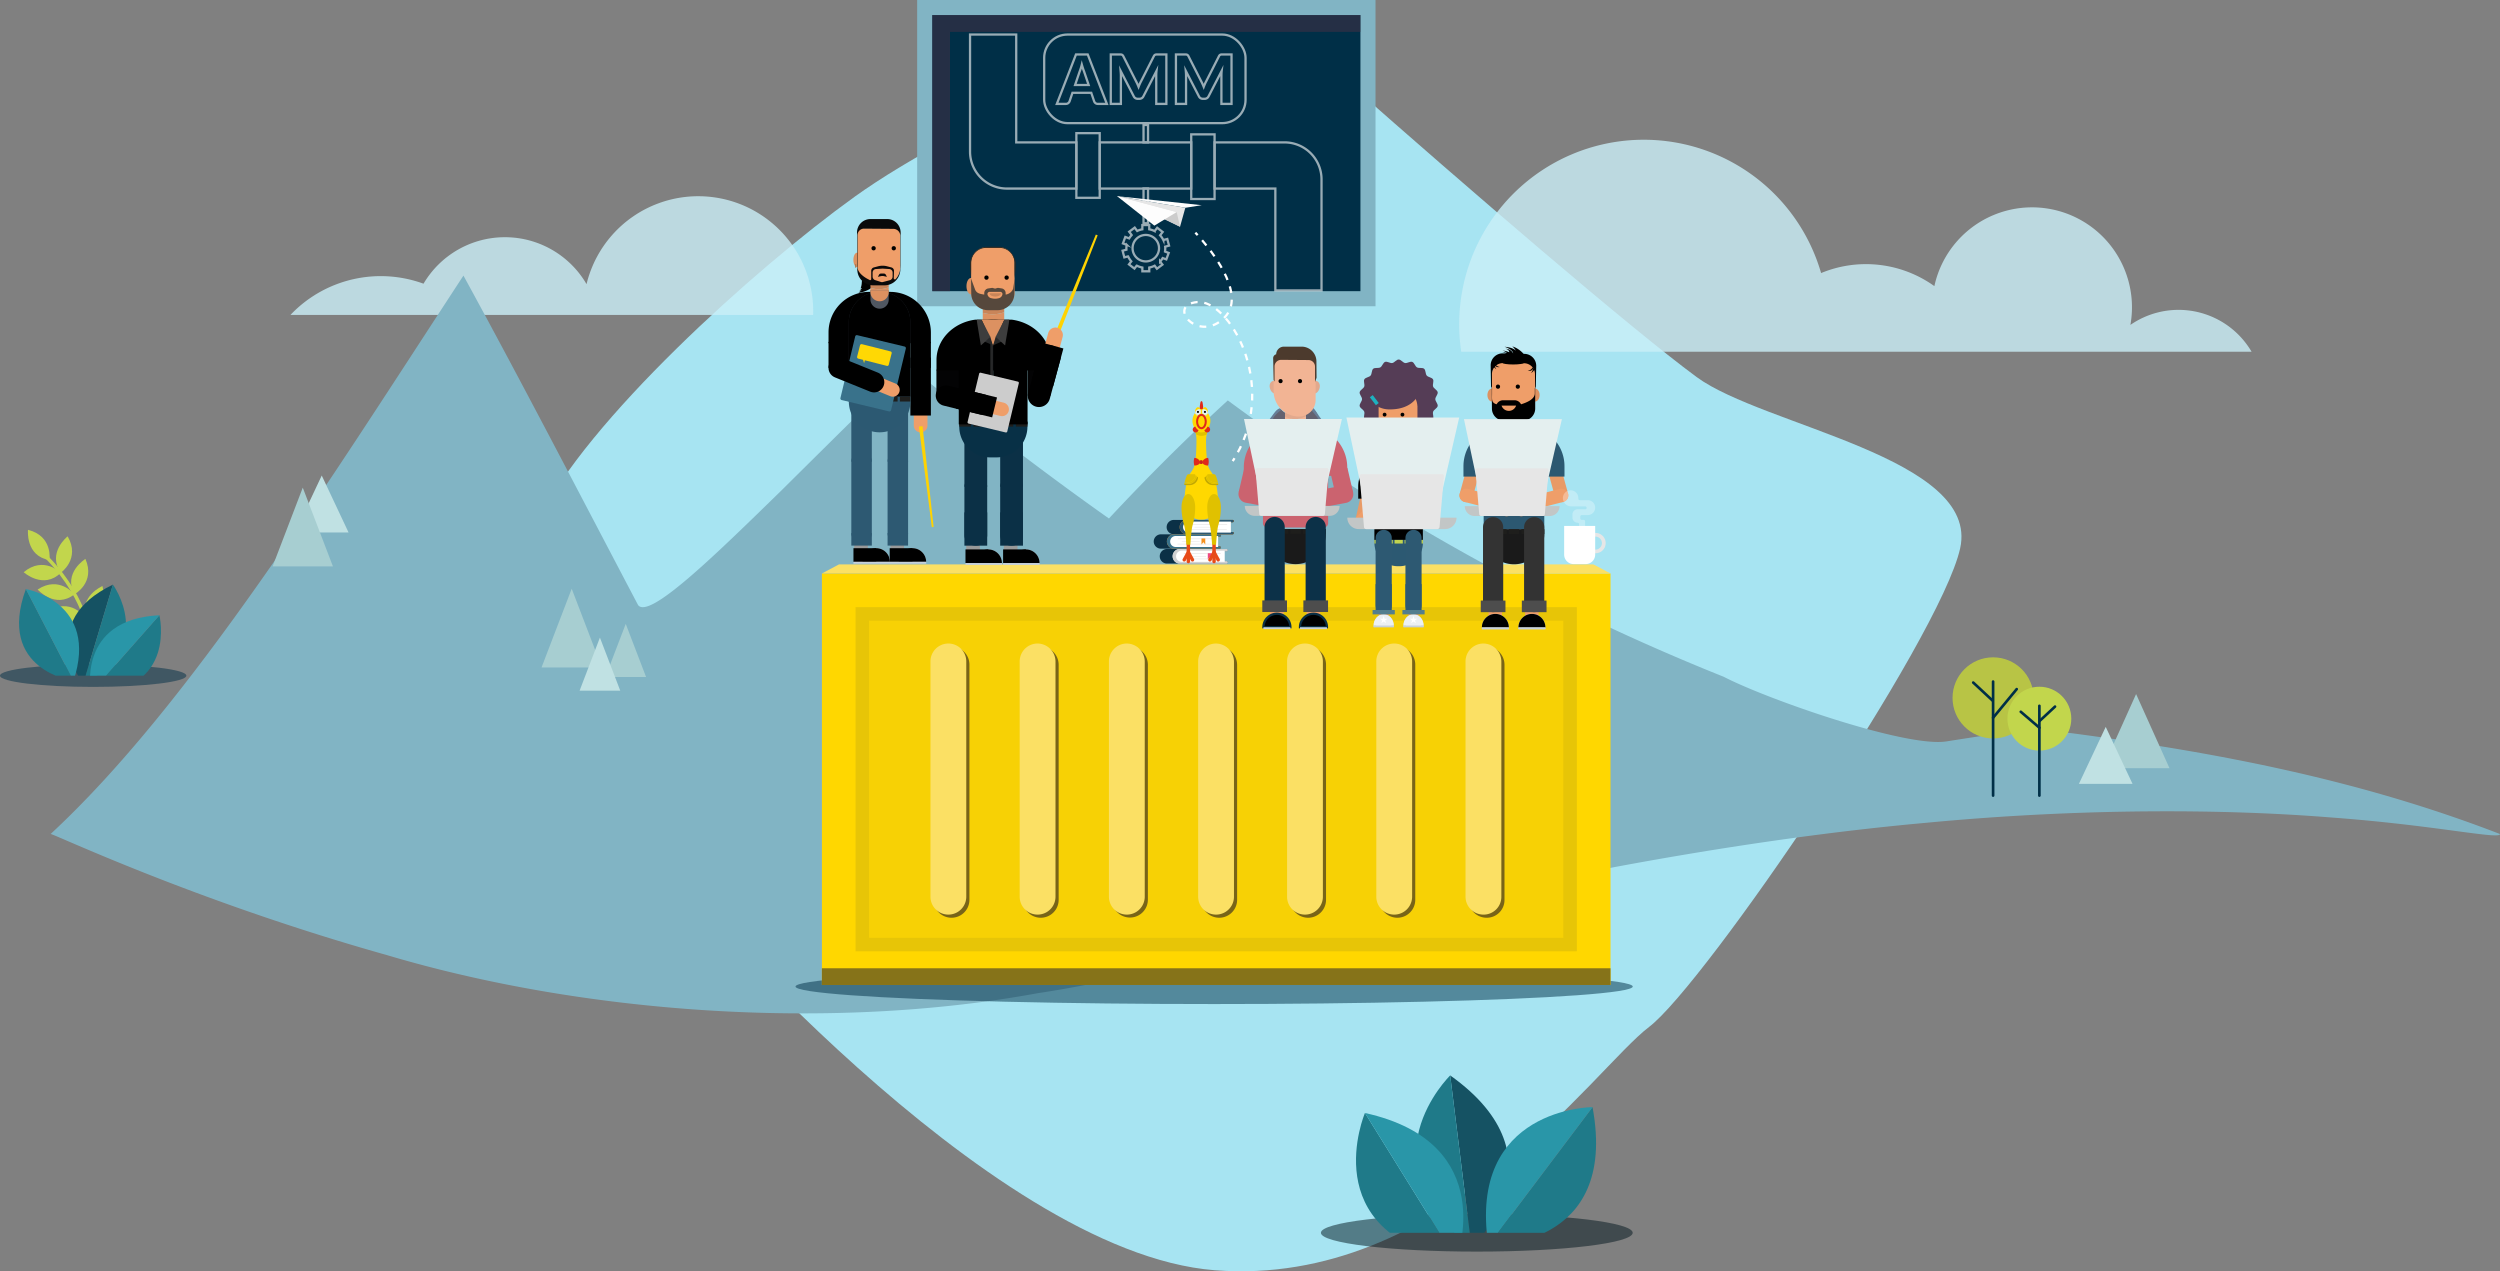 <svg xmlns="http://www.w3.org/2000/svg" xmlns:xlink="http://www.w3.org/1999/xlink" viewBox="0 0 1096.243 557.449" id="ammtechlab_image">
  <rect x="0" y="0" width="1096.243" height="557.449" fill="#808080" stroke="none"/>
  <defs>
    <linearGradient id="a" x1="1399.228" y1="229.771" x2="1399.228" y2="179.642" gradientTransform="matrix(-1, 0, 0, 1, 2032.484, 0)" gradientUnits="userSpaceOnUse">
      <stop offset="0.291" stop-color="#fff"/>
      <stop offset="0.31" stop-color="#eaeaea"/>
      <stop offset="0.359" stop-color="#bababa"/>
      <stop offset="0.412" stop-color="#8d8d8d"/>
      <stop offset="0.467" stop-color="#676767"/>
      <stop offset="0.526" stop-color="#474747"/>
      <stop offset="0.59" stop-color="#2d2d2d"/>
      <stop offset="0.66" stop-color="#191919"/>
      <stop offset="0.739" stop-color="#0b0b0b"/>
      <stop offset="0.836" stop-color="#020202"/>
      <stop offset="1"/>
    </linearGradient>
    <linearGradient id="b" x1="1350.859" y1="224.331" x2="1350.859" y2="180.808" xlink:href="#a"/>
    <linearGradient id="c" x1="1447.312" y1="224.257" x2="1447.312" y2="180.734" xlink:href="#a"/>
    <mask id="d" x="587.181" y="179.642" width="54.711" height="50.129" maskUnits="userSpaceOnUse">
      <g transform="translate(-18.719)">
        <rect x="605.9" y="179.642" width="54.711" height="50.129" fill="url(#a)"/>
      </g>
    </mask>
    <mask id="e" x="639.154" y="180.808" width="47.501" height="43.523" maskUnits="userSpaceOnUse">
      <g transform="translate(-18.719)">
        <rect x="657.873" y="180.808" width="47.501" height="43.523" fill="url(#b)"/>
      </g>
    </mask>
    <mask id="f" x="542.702" y="180.734" width="47.501" height="43.523" maskUnits="userSpaceOnUse">
      <g transform="translate(-18.719)">
        <rect x="561.421" y="180.734" width="47.501" height="43.523" fill="url(#c)"/>
      </g>
    </mask>
    <clipPath id="g" transform="translate(-18.719)">
      <rect y="244.418" width="119.151" height="51.859" fill="none"/>
    </clipPath>
    <clipPath id="h" transform="translate(-18.719)">
      <rect x="566.608" y="453.808" width="199.367" height="86.772" fill="none"/>
    </clipPath>
    <symbol id="i" data-name="Hannelore" viewBox="0 0 23.693 97.512">
      <path d="M16.191,39.391" fill="#ffd800"/>
      <path d="M12.693,8.24H11.272A18.993,18.993,0,0,1,11.4.7c.083-.389.363-.7.614-.7h0c.25,0,.529.313.609.7A19.022,19.022,0,0,1,12.693,8.24Z" fill="#e0291b"/>
      <path d="M17.887,42.56a13.114,13.114,0,0,1-1.727-3.169C15.1,36.355,14.8,29.739,14.747,24.4a21.306,21.306,0,0,1,1.886-9.19,8.28,8.28,0,0,0,.761-3.371c-.05-3.87-2.769-6.99-5.412-6.988S6.62,7.969,6.57,11.839a8.291,8.291,0,0,0,.69,3.212A21.852,21.852,0,0,1,9,23.994c-.043,5.405-.329,12.283-1.416,15.4A13.118,13.118,0,0,1,5.852,42.56C2.544,46.97,1.883,56.782,1.883,57.774c0,4.19,2.536,13.341,8.93,13.341h2.113c6.4,0,8.931-9.151,8.931-13.341C21.857,56.782,21.2,46.97,17.887,42.56Z" fill="#ffd800"/>
      <path d="M6.57,11.839c.05-3.87,2.769-6.99,5.412-6.988s5.362,3.118,5.412,6.988c-.05,3.871-2.769,6.991-5.412,6.989S6.62,15.71,6.57,11.839Z" fill="none"/>
      <path d="M15.1,20.121a20.8,20.8,0,0,1,.615-2.523,7.985,7.985,0,0,1-3.733,1.23,7.106,7.106,0,0,1-3.841-1.323,21.316,21.316,0,0,1,.545,2.423h0a7.331,7.331,0,0,0,3.293.973h0a7.5,7.5,0,0,0,3.114-.779Z" fill="#e0c100"/>
      <path d="M21.857,57.774c0-.078,0-.217-.014-.4a9.01,9.01,0,0,0-7.622-3.5H9.638c-4.274-.127-6.566,1.752-7.733,3.351-.015.26-.022.449-.022.548,0,4.19,2.536,13.341,8.93,13.341h2.113C19.321,71.115,21.857,61.964,21.857,57.774Z" fill="#ffd800"/>
      <g>
        <path d="M9.265,45.481H9.157a5.034,5.034,0,0,1-4.972,4.271H1.651v.007a.625.625,0,0,0,.61.759H4.951a5.039,5.039,0,0,0,4.979-4.27A.671.671,0,0,0,9.265,45.481Z" fill="#c2a802"/>
        <path d="M8.391,44.715a4.983,4.983,0,0,1-.175.766,5.038,5.038,0,0,1-4.8,3.5H1.827c-.061.257-.12.512-.176.767H4.185a5.034,5.034,0,0,0,4.972-4.271v-.007a.667.667,0,0,0-.664-.759Z" fill="#e0c100"/>
        <path d="M4.334,43.949a1.241,1.241,0,0,0-1.143.758l0,.008c-.106.251-.208.507-.306.766a29.746,29.746,0,0,0-1.055,3.5H3.418a5.038,5.038,0,0,0,4.8-3.5,4.983,4.983,0,0,0,.175-.766v-.008a.666.666,0,0,0-.664-.758Z" fill="#e0c100"/>
      </g>
      <g>
        <path d="M14.511,45.481h.108a5.034,5.034,0,0,0,4.972,4.271h2.533l0,.007a.626.626,0,0,1-.611.759h-2.69a5.038,5.038,0,0,1-4.979-4.27A.67.67,0,0,1,14.511,45.481Z" fill="#c2a802"/>
        <path d="M15.385,44.715a4.983,4.983,0,0,0,.175.766,5.036,5.036,0,0,0,4.8,3.5h1.592c.061.257.119.512.175.767H19.591a5.034,5.034,0,0,1-4.972-4.271v-.007a.666.666,0,0,1,.664-.759Z" fill="#e0c100"/>
        <path d="M19.441,43.949a1.24,1.24,0,0,1,1.143.758l0,.008c.106.251.208.507.3.766a29.75,29.75,0,0,1,1.056,3.5H20.357a5.036,5.036,0,0,1-4.8-3.5,4.983,4.983,0,0,1-.175-.766v-.008a.666.666,0,0,1,.664-.758Z" fill="#e0c100"/>
      </g>
      <path d="M3.258,55.873" fill="#ffd800"/>
      <g>
        <g>
          <path d="M4.115,97.512a1.037,1.037,0,0,1-1.037-1.037V82.525a1.037,1.037,0,0,1,2.074,0v13.95A1.037,1.037,0,0,1,4.115,97.512Z" fill="#e74a19"/>
          <path d="M6.6,96.494a1.037,1.037,0,0,1-.912-.541L4.115,93.068,2.543,95.953a1.037,1.037,0,0,1-1.821-.992l2.483-4.556a1.037,1.037,0,0,1,1.821,0l2.482,4.556A1.037,1.037,0,0,1,6.6,96.494Z" fill="#e74a19"/>
        </g>
        <path d="M8.224,63.879c0-4.422-1.839-8.006-4.109-8.006S.006,59.457.006,63.879a39.116,39.116,0,0,0,1.627,11c.73,2.64,1.3,11.471,1.3,11.471H5.3s.566-8.831,1.3-11.471A39.088,39.088,0,0,0,8.224,63.879Z" fill="#e0c100"/>
      </g>
      <g>
        <g>
          <path d="M19.578,97.512a1.037,1.037,0,0,1-1.037-1.037V82.525a1.037,1.037,0,0,1,2.074,0v13.95A1.037,1.037,0,0,1,19.578,97.512Z" fill="#e74a19"/>
          <path d="M22.062,96.494a1.037,1.037,0,0,1-.912-.541l-1.572-2.885-1.572,2.885a1.037,1.037,0,0,1-1.821-.992l2.483-4.556a1.037,1.037,0,0,1,1.821,0l2.482,4.556a1.037,1.037,0,0,1-.909,1.533Z" fill="#e74a19"/>
        </g>
        <path d="M23.687,63.879c0-4.422-1.839-8.006-4.109-8.006s-4.109,3.584-4.109,8.006a39.07,39.07,0,0,0,1.627,11c.729,2.64,1.3,11.471,1.3,11.471h2.373s.566-8.831,1.3-11.471A39.088,39.088,0,0,0,23.687,63.879Z" fill="#e0c100"/>
      </g>
      <path d="M3.258,55.873" fill="#ffd800"/>
      <g>
        <path d="M15.466,36.288H8.274c-.042.28-.087.55-.134.812H15.6Q15.53,36.709,15.466,36.288Z" fill="#c9231c"/>
        <path d="M11.069,36.1a3.969,3.969,0,0,0-3.342-1.984,7.764,7.764,0,0,0,0,4.6,4.393,4.393,0,0,0,3.342-1.272Z" fill="#e0291b"/>
        <path d="M12.671,36.1a3.969,3.969,0,0,1,3.342-1.984,7.764,7.764,0,0,1,0,4.6,4.393,4.393,0,0,1-3.342-1.272Z" fill="#e0291b"/>
        <path d="M12.671,37.219a.543.543,0,0,1-.495.581h-.612a.543.543,0,0,1-.495-.581V36.1a.543.543,0,0,1,.495-.581h.612a.543.543,0,0,1,.495.581Z" fill="#c9231c"/>
      </g>
      <g>
        <circle cx="14.129" cy="6.488" r="0.628"/>
        <g>
          <ellipse cx="9.898" cy="6.488" rx="1.705" ry="2.783" fill="#ebdd5b"/>
          <g>
            <path d="M10.538,4.868a2,2,0,0,1,.817.174c-.3-.8-.839-1.337-1.457-1.337-.941,0-1.7,1.246-1.7,2.783a4.561,4.561,0,0,0,.043.627A2.491,2.491,0,0,1,10.538,4.868Z" fill="#ffd800"/>
            <path d="M9.9,8.24A1.773,1.773,0,0,0,11.6,6.488a4.146,4.146,0,0,0-.248-1.446,2,2,0,0,0-.817-.174,2.491,2.491,0,0,0-2.3,2.247C8.237,7.767,9.089,8.24,9.9,8.24Z" fill="#e3f0f4"/>
          </g>
          <circle cx="9.898" cy="6.488" r="0.628"/>
        </g>
        <g>
          <ellipse cx="14.097" cy="6.488" rx="1.705" ry="2.783" fill="#ebdd5b"/>
          <g>
            <path d="M13.458,4.868a2,2,0,0,0-.817.174c.3-.8.839-1.337,1.456-1.337.942,0,1.705,1.246,1.705,2.783a4.408,4.408,0,0,1-.044.627A2.489,2.489,0,0,0,13.458,4.868Z" fill="#ffd800"/>
            <path d="M14.1,8.24a1.773,1.773,0,0,1-1.7-1.752,4.146,4.146,0,0,1,.248-1.446,2,2,0,0,1,.817-.174,2.489,2.489,0,0,1,2.3,2.247C15.758,7.767,14.907,8.24,14.1,8.24Z" fill="#e3f0f4"/>
          </g>
          <circle cx="14.097" cy="6.488" r="0.628"/>
        </g>
        <g>
          <g>
            <path d="M8.35,15.335a1.753,1.753,0,1,0,1.862,2.151A4.847,4.847,0,0,1,8.35,15.335Z" fill="#e0291b"/>
            <path d="M16.681,15.827a1.734,1.734,0,0,0-1.067-.492,4.841,4.841,0,0,1-1.862,2.151,1.731,1.731,0,0,0,.472.839,1.752,1.752,0,1,0,2.457-2.5Z" fill="#e0291b"/>
          </g>
          <ellipse cx="11.982" cy="12.277" rx="3.206" ry="4.627" fill="#e0291b"/>
          <path d="M11.982,15.668c-1.064,0-2-1.584-2-3.391s.934-3.39,2-3.39,2,1.584,2,3.39S13.047,15.668,11.982,15.668Z" fill="#ffd800"/>
        </g>
      </g>
    </symbol>
    <symbol id="j" data-name="f_schuhe_sport_front" viewBox="0 0 10 11.856">
      <line x1="5" x2="5" y2="11.325" fill="none" stroke="#ef9e69" stroke-miterlimit="10" stroke-width="5"/>
      <g>
        <g>
          <rect x="1.25" y="8.27" width="7.5" height="2.828" fill="#c7d1db"/>
          <path d="M5,5.459c-2.761,0-5,2.517-5,5.621H10C10,7.976,7.762,5.459,5,5.459Z" fill="#c7d1db"/>
          <rect y="11.08" width="10" height="0.776" fill="#c7d1db"/>
        </g>
        <g>
          <rect x="1.25" y="8.27" width="7.5" height="2.828" fill="#ecf0f2"/>
          <path d="M5,5.459c-2.761,0-5,2.517-5,5.621H10C10,7.976,7.762,5.459,5,5.459Z" fill="#ecf0f2"/>
          <rect y="11.08" width="10" height="0.776" fill="#c7d1db"/>
        </g>
      </g>
      <polygon points="5 6.281 5.446 7.655 6.891 7.655 5.722 8.505 6.169 9.879 5 9.029 3.831 9.879 4.278 8.505 3.109 7.655 4.554 7.655 5 6.281" fill="#fff"/>
    </symbol>
    <symbol id="k" data-name="f_tshirt_black_front" viewBox="0 0 40 42.466">
      <path d="M16.028.038h7.944A16.028,16.028,0,0,1,40,16.066v5.972a0,0,0,0,1,0,0H0a0,0,0,0,1,0,0V16.066A16.028,16.028,0,0,1,16.028.038Z"/>
      <path d="M20,0h0A12,12,0,0,1,32,12V42.466a0,0,0,0,1,0,0H8a0,0,0,0,1,0,0V12A12,12,0,0,1,20,0Z"/>
      <polyline points="21.806 15.424 20 17.16 18.194 15.424" fill="none" stroke="#1db1bf" stroke-linecap="round" stroke-miterlimit="10" stroke-width="3.182"/>
    </symbol>
    <symbol id="l" data-name="f_huefte_front" viewBox="0 0 24 13">
      <path d="M0,0H24a0,0,0,0,1,0,0V1.4A11.6,11.6,0,0,1,12.4,13h-.8A11.6,11.6,0,0,1,0,1.4V0A0,0,0,0,1,0,0Z" fill="#2c5972"/>
      <g>
        <rect width="4.089" height="1.791" fill="#c1d44f"/>
        <rect x="4.978" width="4.089" height="1.791" fill="#c1d44f"/>
        <rect x="9.956" width="4.089" height="1.791" fill="#c1d44f"/>
        <rect x="14.934" width="4.089" height="1.791" fill="#c1d44f"/>
        <rect x="19.911" width="4.089" height="1.791" fill="#c1d44f"/>
      </g>
    </symbol>
    <symbol id="m" data-name="S_halbe_bein_jeans_front" viewBox="0 0 11 41.854">
      <g>
        <line x1="5.5" y1="4" x2="5.5" y2="37.354" fill="none" stroke="#2d5972" stroke-linecap="round" stroke-miterlimit="10" stroke-width="8"/>
        <line x1="5.5" y1="30.853" x2="5.5" y2="37.354" fill="none" stroke="#2d5972" stroke-linecap="square" stroke-miterlimit="10" stroke-width="8"/>
        <line x1="5.5" y1="39.684" x2="5.5" y2="41.854" fill="none" stroke="#537e8e" stroke-miterlimit="10" stroke-width="11"/>
      </g>
    </symbol>
    <symbol id="q" data-name="schuhe_sport_seite 4" viewBox="0 0 16 12.135">
      <line x1="12.681" x2="12.681" y2="11.325" fill="none" stroke="#999" stroke-miterlimit="10" stroke-width="6"/>
      <g>
        <path d="M6.014,5.325a6,6,0,0,0-6,6h12A6,6,0,0,0,6.014,5.325Z" fill="#c7d1db"/>
        <path d="M6.014,5.325a6,6,0,0,0-6,6h12A6,6,0,0,0,6.014,5.325Z"/>
      </g>
      <rect x="6.014" y="5.325" width="9.986" height="6"/>
      <rect y="11.306" width="16" height="0.828" fill="#c7d1db"/>
    </symbol>
    <symbol id="s" data-name="Neues Symbol 19" viewBox="0 0 9 50.194">
      <g>
        <line x1="4.5" x2="4.5" y2="24.34" fill="none" stroke="#0b3046" stroke-miterlimit="10" stroke-width="9"/>
        <line x1="4.5" y1="24.34" x2="4.5" y2="45.694" fill="none" stroke="#0b3046" stroke-linecap="round" stroke-miterlimit="10" stroke-width="9"/>
        <line x1="4.5" y1="40.102" x2="4.5" y2="45.694" fill="none" stroke="#0b3046" stroke-linecap="square" stroke-miterlimit="10" stroke-width="9"/>
      </g>
    </symbol>
    <symbol id="u" data-name="m_Kopf_Thomas Philipona_side" viewBox="0 0 21.586 32.756">
      <g>
        <g>
          <path d="M9.181,30.117a15.087,15.087,0,0,1-4.152-.826v3.465h9.407V29.527a15.751,15.751,0,0,1-4.351.615C9.785,30.142,9.485,30.134,9.181,30.117Z" fill="#dc9161"/>
          <path d="M9.333,28.121a12.269,12.269,0,0,1-4.3-1.028v2.2a15.087,15.087,0,0,0,4.152.826c.3.017.6.025.9.025a15.751,15.751,0,0,0,4.351-.615V27.391A13.061,13.061,0,0,1,9.333,28.121Z" fill="#c98559"/>
        </g>
        <ellipse cx="19.568" cy="17.828" rx="2.018" ry="3.593" fill="#dc9161"/>
        <path d="M19.568,8.258V20.385c0,4.3-3.488,7.791-6.791,7.791H9.27c-5.3,0-8.79-3.488-8.79-7.791V7.586A6.822,6.822,0,0,1,7.3.764h5.445a6.822,6.822,0,0,1,6.822,6.822Z" fill="#ef9e69"/>
        <circle cx="12.813" cy="14.086" r="0.946" fill="#010100"/>
        <circle cx="3.974" cy="14.086" r="0.946" fill="#010100"/>
      </g>
      <path d="M8.962,22.412c1.382,0,2.5-.655,2.5-1.464H6.458C6.458,21.757,7.579,22.412,8.962,22.412Z" fill="#c98559"/>
      <path d="M10.189,0" fill="#2d2a23"/>
      <path d="M12.316.542h-4.6A7.714,7.714,0,0,0,0,8.256v1.5l.447,4.718.059-4.091V7.723a6.618,6.618,0,0,1,6.312-6.66h6.393a6.619,6.619,0,0,1,6.313,6.66v2.662l.059,4.091.447-4.718v-1.5A7.714,7.714,0,0,0,12.316.542Z" fill="#2d2a23"/>
      <path d="M17.827,19.246c-.636,1.728-2.18,2-3.965,2.274a.067.067,0,0,1-.076-.062V20.87a2.057,2.057,0,0,0-1.759-2.036l-1.747-.257a.053.053,0,0,0-.025,0l-1.207.332a.062.062,0,0,1-.033,0l-1.207-.332a.057.057,0,0,0-.026,0l-1.627.248A2.058,2.058,0,0,0,4.408,20.86v.6a.063.063,0,0,1-.071.062h0a4.042,4.042,0,0,1-3.223-2.606s-.68-4.473-.679-4.4l.129,6.57a7.381,7.381,0,0,0,7.381,7.287h4.173A7.381,7.381,0,0,0,19.5,21.082l.084-6.606Zm-7.213,3.893-.129.032a6.089,6.089,0,0,1-2.942-.017h0A2.114,2.114,0,0,1,5.8,21.239v-.023A1.016,1.016,0,0,1,6.9,20.33H11.29a1.016,1.016,0,0,1,1.109.886A2.123,2.123,0,0,1,10.614,23.139Z" fill="#56483c"/>
    </symbol>
    <symbol id="v" data-name="L_hemd_blau_front 2" viewBox="0 0 45 45.948">
      <path d="M22.511.013A13.414,13.414,0,0,0,9.061,13.39V45.948H22.635V.013Z"/>
      <path d="M36.21,13.39A13.414,13.414,0,0,0,22.76.013h-.125V45.948H36.21Z"/>
      <path d="M29.676.013H22.635V22.3H45V17.665A17.887,17.887,0,0,0,29.676.013Z"/>
      <path d="M15.324.013A17.887,17.887,0,0,0,0,17.665V22.3H22.635V.013Z"/>
      <polygon points="23.753 45.818 22.773 45.818 22.707 11.249 23.753 10.095 23.753 45.818" fill="#272829"/>
      <polygon points="18.207 0 22.618 11.23 22.787 11.229 27.219 0 18.207 0" fill="#dc9161"/>
      <path d="M20.032,7.286c.245,0,1.62.231,1.62.231l.966,3.713L19.162,9.536Z" fill="#272829" fill-rule="evenodd"/>
      <path d="M18.2.015l3.454,7.5s-3.8,3.952-3.741,3.779S16.155.384,16.286.013Z" fill="#3d3d3d" fill-rule="evenodd"/>
      <path d="M25.373,7.284c-.245,0-1.62.231-1.62.231l-.966,3.714,3.456-1.694Z" fill="#272829" fill-rule="evenodd"/>
      <path d="M27.219.013l-3.466,7.5s3.795,3.953,3.741,3.78S29.221.384,29.09.013Z" fill="#3d3d3d" fill-rule="evenodd"/>
    </symbol>
    <symbol id="w" data-name="unterarm_gebeut_2" viewBox="0 0 36.455 26.23">
      <path d="M16.73.016.441,3.92a.574.574,0,0,0-.425.693L5.091,25.789a.576.576,0,0,0,.694.425l16.289-3.9a.575.575,0,0,0,.425-.693L17.424.441A.576.576,0,0,0,16.73.016Z" fill="#ccc"/>
      <g>
        <line x1="16.994" y1="13.715" x2="7.367" y2="16.064" fill="none" stroke="#ef9e69" stroke-linecap="round" stroke-miterlimit="10" stroke-width="6"/>
        <line x1="31.955" y1="10.064" x2="16.022" y2="13.952" fill="none" stroke="#000" stroke-linecap="round" stroke-linejoin="round" stroke-width="9"/>
        <line x1="26.582" y1="11.346" x2="10.649" y2="15.234" fill="none" stroke="#000" stroke-miterlimit="10" stroke-width="9"/>
      </g>
    </symbol>
    <symbol id="x" data-name="unterarm gebeut">
      <g class="arm-pointer">
        <polygon points="0.739 0 0.369 0.148 0 0.296 16.175 41.716 16.914 41.42 17.653 41.124 0.739 0" fill="#ffd301"/>
        <g>
          <line x1="19.553" y1="49.899" x2="16.965" y2="40.333" fill="none" stroke="#ef9e69" stroke-linecap="round" stroke-miterlimit="10" stroke-width="6"/>
          <line x1="23.574" y1="64.765" x2="19.292" y2="48.934" fill="none" stroke="#000" stroke-linecap="round" stroke-linejoin="round" stroke-width="9"/>
          <line x1="22.211" y1="59.728" x2="18.109" y2="44.562" fill="none" stroke="#000" stroke-miterlimit="10" stroke-width="9"/>
        </g>
      </g>
    </symbol>
    <symbol id="p" data-name="Thomas Philipona seite" viewBox="0 0 71.008 144.87">
      <g>
        <g>
          <g>
            <use width="16" height="12.135" transform="translate(25.469 132.736)" xlink:href="#q"/>
            <use width="16" height="12.135" transform="translate(41.964 132.736)" xlink:href="#q"/>
            <use width="9" height="50.194" transform="translate(32.75 86.228) scale(1.111 1)" xlink:href="#s"/>
          </g>
          <use width="9" height="50.194" transform="translate(48.438 86.228) scale(1.111 1)" xlink:href="#s"/>
          <g>
            <path d="M30.794,82.058h29.9a0,0,0,0,1,0,0v2.156A13.493,13.493,0,0,1,47.2,97.707H44.287A13.493,13.493,0,0,1,30.794,84.214V82.058a0,0,0,0,1,0,0Z" fill="#083046"/>
            <g>
              <rect x="30.794" y="82.058" width="5.093" height="2.156" fill="#1e1e1c"/>
              <rect x="36.995" y="82.058" width="5.093" height="2.156" fill="#1e1e1c"/>
              <rect x="43.197" y="82.058" width="5.093" height="2.156" fill="#1e1e1c"/>
              <rect x="49.398" y="82.058" width="5.093" height="2.156" fill="#1e1e1c"/>
              <rect x="55.599" y="82.058" width="5.093" height="2.156" fill="#1e1e1c"/>
            </g>
          </g>
        </g>
        <line x1="25.68" y1="59.238" x2="25.68" y2="70.639" fill="none" stroke="#030304" stroke-miterlimit="10" stroke-width="10"/>
        <line x1="65.701" y1="59.238" x2="65.701" y2="70.639" fill="none" stroke="#030304" stroke-miterlimit="10" stroke-width="10"/>
        <use width="21.586" height="32.756" transform="translate(35.946 4.79)" xlink:href="#u"/>
        <g>
          <path d="M48,37.407H44.489c-.328,0-.63,0-.974.007l-3.033.022.225.4.5.873a14.789,14.789,0,0,0,2.064,1.446q1.206.386,2.486.766c.852-.254,1.687-.509,2.491-.765a14.814,14.814,0,0,0,2.064-1.447l.495-.871.226-.4Z" fill="#dc9161"/>
          <use width="45" height="45.948" transform="translate(20.678 37.302) scale(1.111 1)" xlink:href="#v"/>
        </g>
      </g>
      <use width="36.455" height="26.23" transform="translate(34.552 60.568)" xlink:href="#w"/>
      <use width="28.074" height="69.265" transform="scale(1.092)" xlink:href="#x"/>
    </symbol>
    <symbol id="z" data-name="m_Kopf_Christoph_side" viewBox="0 0 20.712 36.362">
      <g>
        <path d="M17.021,27.705l0,0a8.46,8.46,0,0,0-1.064-3.5c-1.98-3.369-6.434-4.425-6.434-4.425s-1.246,4.405.733,7.774,6.434,4.425,6.434,4.425a5.452,5.452,0,0,0,1.791.239A12.455,12.455,0,0,1,16.9,30.979a3.406,3.406,0,0,0,1.159.519A8.051,8.051,0,0,1,16.99,30.27c0-.033.007-.067.01-.1l.542.263a9.484,9.484,0,0,1-.481-2.072c-.007-.183-.019-.368-.035-.556C17.025,27.771,17.021,27.738,17.021,27.705Z" fill="#010101"/>
        <path d="M8.758,30.723A11.168,11.168,0,0,1,5.227,29.9v6.465h8V30.133a11.542,11.542,0,0,1-3.7.615Q9.145,30.748,8.758,30.723Z" fill="#dc9161"/>
        <path d="M8.887,28.727A9.175,9.175,0,0,1,5.227,27.7v2.2a11.168,11.168,0,0,0,3.531.826q.387.026.768.025a11.542,11.542,0,0,0,3.7-.615V28A9.592,9.592,0,0,1,8.887,28.727Z" fill="#c98559"/>
        <g>
          <ellipse cx="19.116" cy="17.91" rx="1.596" ry="3.165" fill="#dc9161"/>
          <path d="M2.136,3.972h14.8a1.99,1.99,0,0,1,1.99,1.99V21.1a7.755,7.755,0,0,1-7.755,7.755H7.9A7.755,7.755,0,0,1,.145,21.1V5.962a1.99,1.99,0,0,1,1.99-1.99Z" fill="#ef9e69"/>
          <circle cx="11.846" cy="12.802" r="0.946" fill="#010100"/>
          <circle cx="3.007" cy="12.802" r="0.946" fill="#010100"/>
        </g>
        <path d="M5.89,0A5.89,5.89,0,0,0,0,5.89V20.914H.152V7.345A3.048,3.048,0,0,1,3.179,4.3L16.027,4.2a2.775,2.775,0,0,1,2.086.885,3.158,3.158,0,0,1,.817,2.165V20.914h.193V5.89A5.889,5.889,0,0,0,13.233,0Z" fill="#0a0a0a"/>
      </g>
      <g>
        <path d="M.152,20.914,0,20.892.163,22.76a6.953,6.953,0,0,0,6.969,6.3h4.86a6.952,6.952,0,0,0,6.969-6.3l.163-1.868-.194.022c0,3.458-5.192,5.71-5.192,5.71a.474.474,0,0,1-.841-.293V22.7a1.55,1.55,0,0,0-1.148-1.489l-1.88-.5a7.668,7.668,0,0,0-3.939,0l-1.88.5A1.55,1.55,0,0,0,2.9,22.7L3.007,26a.475.475,0,0,1-.841.293A7.645,7.645,0,0,1,.152,20.914Zm12.132,4.332a1.626,1.626,0,0,1-1.243,1.572l-2.514.8a1.213,1.213,0,0,1-.673.017l-3.1-.821a1.626,1.626,0,0,1-1.243-1.572V23.461A1.557,1.557,0,0,1,4.98,21.918l2.772-.184h.3l2.772.184a1.556,1.556,0,0,1,1.465,1.543Z" fill="#0a0a0a"/>
        <path d="M7.328,23.9H8.637a.933.933,0,0,1,.821.49l.506.941-1.343-.3a2.927,2.927,0,0,0-1.277,0L6,25.33l.507-.941A.931.931,0,0,1,7.328,23.9Z" fill="#0a0a0a"/>
        <rect x="19.444" y="19.672" width="0.504" height="1.701" rx="0.252" fill="#a67452"/>
      </g>
    </symbol>
    <symbol id="aa" data-name="m_arm 2" viewBox="0 0 9 39.711">
      <g>
        <line x1="4.5" y1="26.801" x2="4.5" y2="36.711" fill="none" stroke="#ef9e69" stroke-linecap="round" stroke-miterlimit="10" stroke-width="6"/>
        <line x1="4.5" x2="4.5" y2="11.401" fill="#e89a66" stroke="#000" stroke-miterlimit="10" stroke-width="9"/>
        <line x1="4.5" y1="11.401" x2="4.5" y2="27.801" fill="none" stroke="#000" stroke-linecap="square" stroke-miterlimit="10" stroke-width="9"/>
      </g>
    </symbol>
    <symbol id="ac" data-name="L_Bein_jeans" viewBox="0 0 9 61.15">
      <line x1="4.5" x2="4.5" y2="24.34" fill="none" stroke="#2d5972" stroke-miterlimit="10" stroke-width="9"/>
      <line x1="4.5" y1="55.694" x2="4.5" y2="61.15" fill="none" stroke="#2d5972" stroke-miterlimit="10" stroke-width="9"/>
      <line x1="4.5" y1="24.34" x2="4.5" y2="55.694" fill="none" stroke="#2d5972" stroke-linecap="round" stroke-miterlimit="10" stroke-width="9"/>
    </symbol>
    <symbol id="af" data-name="m_huefte_front" viewBox="0 0 26.986 15.649">
      <path d="M0,0H26.986a0,0,0,0,1,0,0V2.156A13.493,13.493,0,0,1,13.493,15.649h0A13.493,13.493,0,0,1,0,2.156V0A0,0,0,0,1,0,0Z" fill="#2c5972"/>
      <g>
        <rect width="4.597" height="2.156" fill="#1e1e1c"/>
        <rect x="5.597" width="4.597" height="2.156" fill="#1e1e1c"/>
        <rect x="11.194" width="4.597" height="2.156" fill="#1e1e1c"/>
        <rect x="16.792" width="4.597" height="2.156" fill="#1e1e1c"/>
        <rect x="22.389" width="4.597" height="2.156" fill="#1e1e1c"/>
      </g>
    </symbol>
    <symbol id="ag" data-name="Deleted Symbol" viewBox="0 0 44.888 46.593">
      <path d="M17.866.7h9.267A17.754,17.754,0,0,1,44.888,18.455V23.2a0,0,0,0,1,0,0H0a0,0,0,0,1,0,0V18.567A17.866,17.866,0,0,1,17.866.7Z"/>
      <path d="M22.376.658h.247A13.376,13.376,0,0,1,36,14.034V46.593a0,0,0,0,1,0,0H9a0,0,0,0,1,0,0V14.034A13.376,13.376,0,0,1,22.376.658Z" fill="#222831"/>
      <path d="M22.376.658h.247A13.376,13.376,0,0,1,36,14.034V46.593a0,0,0,0,1,0,0H9a0,0,0,0,1,0,0V14.034A13.376,13.376,0,0,1,22.376.658Z"/>
      <path d="M22.468,8.063h0A3.926,3.926,0,0,1,18.5,4.094V.062L26.5,0V4.032A4.032,4.032,0,0,1,22.468,8.063Z" fill="#505761"/>
    </symbol>
    <symbol id="ah" data-name="untearm_gebeugt" viewBox="0 0 33.927 33.458">
      <g>
        <path d="M21.34.02.563,5a.735.735,0,0,0-.543.885L6.494,32.9a.735.735,0,0,0,.885.543l20.777-4.98a.732.732,0,0,0,.542-.884L22.225.563A.735.735,0,0,0,21.34.02Z" fill="#39728b"/>
        <path d="M19.326,3.948,6.648,7.163a.686.686,0,0,0-.391.882L7.487,12.9a.7.7,0,0,0,.768.6l9.739-2.47.332,1.309.451-1.507,2.156-.547a.731.731,0,0,0,.428-.906l-1.23-4.851A.715.715,0,0,0,19.326,3.948Z" fill="#ffd804"/>
      </g>
      <line x1="14.879" y1="20.236" x2="5.71" y2="23.996" fill="none" stroke="#ef9e69" stroke-linecap="round" stroke-miterlimit="10" stroke-width="6"/>
      <line x1="29.427" y1="14.343" x2="13.953" y2="20.615" fill="none" stroke="#000" stroke-linecap="round" stroke-miterlimit="10" stroke-width="9"/>
    </symbol>
    <symbol id="y" data-name="Christoph Raaflaub seite" viewBox="0 0 46.093 151.126">
      <use width="20.712" height="36.362" transform="translate(14.47)" xlink:href="#z"/>
      <g>
        <use width="9" height="39.711" transform="translate(1.197 53.842)" xlink:href="#aa"/>
        <g>
          <line x1="41.593" y1="53.842" x2="41.593" y2="65.243" fill="#e89a66" stroke="#000" stroke-miterlimit="10" stroke-width="9"/>
          <path d="M41.593,65.243" fill="none" stroke="#000" stroke-linecap="square" stroke-miterlimit="10" stroke-width="9"/>
        </g>
      </g>
      <g>
        <g>
          <use width="16" height="12.135" transform="translate(3.267 138.992)" xlink:href="#q"/>
          <use width="9" height="61.15" transform="translate(11.197 82.032)" xlink:href="#ac"/>
        </g>
        <g>
          <use width="16" height="12.135" transform="translate(19.155 138.992)" xlink:href="#q"/>
          <use width="9" height="61.15" transform="translate(27.093 82.032)" xlink:href="#ac"/>
        </g>
        <use width="26.986" height="15.649" transform="translate(10.197 77.862)" xlink:href="#af"/>
      </g>
      <use width="44.888" height="46.593" transform="translate(1.197 31.235)" xlink:href="#ag"/>
      <polygon points="0 135.011 0.395 135.059 0.791 135.106 6.45 91.001 5.659 90.907 4.869 90.813 0 135.011" fill="#ffd301"/>
      <use width="33.927" height="33.458" transform="translate(12.166 50.9)" xlink:href="#ah"/>
      <path d="M23.666,36.051h0A3.978,3.978,0,0,1,19.7,32.02v-.785h8v.785A4.031,4.031,0,0,1,23.666,36.051Z" fill="#dd9160"/>
    </symbol>
  </defs>
  <g style="isolation: isolate">
    <g>
      <g>
        <g>
          <path d="M313.411,385.191c-5.925-12.486-78.991-114.15-58.534-157.107s94.368-110.021,138.581-141.8S560.585-7.359,610.411,36.667s123.2,107.264,152.3,128.68S887.1,200.759,878.237,240.464,766.155,431.85,741.806,450.334,651.675,564.849,551.339,556.993,313.411,385.191,313.411,385.191Z" transform="translate(-18.719)" fill="#a7e4f2"/>
          <g opacity="0.8">
            <path class="clouds" d="M147.017,137.124A54.615,54.615,0,0,1,204.433,124.4a41.428,41.428,0,0,1,71.484.192,50.4,50.4,0,0,1,99.36,13.5H146.1C146.408,137.766,146.7,137.439,147.017,137.124Z" transform="translate(-18.719)" fill="#caeff7"/>
          </g>
          <path class="clouds" d="M1000.555,147.06a37.086,37.086,0,0,0-47.659-4.586,43.821,43.821,0,0,0-85.961-17.01,51.461,51.461,0,0,0-49.666-5.729,80.941,80.941,0,0,0-157.8,34.5h346.563A37.208,37.208,0,0,0,1000.555,147.06Z" transform="translate(-18.719)" fill="#caeff7" opacity="0.8"/>
        </g>
        <g>
          <path d="M892.59,321.978q-10.208,1.518-20.412,3.135c-17.566,2.747-78.277-18.34-97.6-28.339A976.192,976.192,0,0,1,557.11,175.587q-26.066,23.8-52.131,51.77c-29.346-20.717-58.69-43.378-88.035-67.018,0-.232-27.185,26.555-55.579,54.734-28.4,27.7-58,56.8-62.856,50.237-25.523-48.518-51.046-97.78-76.57-144.464C161.592,213.163,101.247,309.821,40.9,365.718c0-.761,62.267,29.136,147.513,53.1,85.244,25.4,193.467,33.578,285.383,16.688,45.958-6.867,109.009-24.489,177.735-39.729,68.728-15.592,143.128-28.8,211.785-34.984,68.656-6.535,131.568-6.042,177.316-2.352,45.747,3.337,74.331,9.871,74.331,7.277-62.108-24.006-124.216-35.671-186.324-44.018A130.16,130.16,0,0,0,892.59,321.978Z" transform="translate(-18.719)" fill="#81b4c4"/>
          <g>
            <g>
              <polygon points="922.034 336.843 936.672 304.343 951.309 336.843 922.034 336.843" fill="#a7ced1"/>
              <polygon points="911.587 343.721 923.35 318.737 935.114 343.721 911.587 343.721" fill="#c0e1e3"/>
              <polygon points="129.32 233.498 141.083 208.514 152.847 233.498 129.32 233.498" fill="#c0e1e3"/>
              <polygon points="274.385 273.569 265.467 296.852 283.302 296.852 274.385 273.569" fill="#a7ced1"/>
              <polygon points="250.689 258.145 237.459 292.689 263.919 292.689 250.689 258.145" fill="#a7ced1"/>
              <polygon points="132.764 213.83 119.534 248.375 145.994 248.375 132.764 213.83" fill="#a7ced1"/>
              <polygon points="263.064 279.58 254.146 302.864 271.981 302.864 263.064 279.58" fill="#c0e1e3"/>
            </g>
            <g>
              <g>
                <circle cx="873.967" cy="306.019" r="17.783" fill="#b8c445"/>
                <g>
                  <line x1="873.802" y1="307.261" x2="865.257" y2="299.305" fill="none" stroke="#002f47" stroke-linecap="round" stroke-miterlimit="10" stroke-width="1.173"/>
                  <line x1="884.319" y1="302.175" x2="873.967" y2="314.734" fill="none" stroke="#002f47" stroke-linecap="round" stroke-miterlimit="10" stroke-width="1.173"/>
                  <line x1="873.967" y1="348.864" x2="873.967" y2="298.864" fill="none" stroke="#002f47" stroke-linecap="round" stroke-miterlimit="10" stroke-width="1.173"/>
                </g>
              </g>
              <g>
                <circle cx="894.257" cy="315.131" r="14.001" fill="#c2d64c"/>
                <g>
                  <line x1="894.387" y1="316.109" x2="901.115" y2="309.846" fill="none" stroke="#002f47" stroke-linecap="round" stroke-miterlimit="10" stroke-width="1.173"/>
                  <line x1="886.106" y1="312.105" x2="894.257" y2="319.096" fill="none" stroke="#002f47" stroke-linecap="round" stroke-miterlimit="10" stroke-width="1.173"/>
                  <line x1="894.257" y1="348.864" x2="894.257" y2="309.498" fill="none" stroke="#002f47" stroke-linecap="round" stroke-miterlimit="10" stroke-width="1.173"/>
                </g>
              </g>
            </g>
          </g>
        </g>
      </g>
      <g>
        <rect x="402.177" width="200.984" height="134.29" fill="#81b4c4"/>
        <rect x="408.786" y="6.609" width="187.765" height="121.07" fill="#002f47"/>
        <polygon points="408.786 127.681 416.569 127.681 416.569 13.983 596.552 13.983 596.552 6.609 408.786 6.609 408.786 127.681" fill="#4a3144" opacity="0.5" style="mix-blend-mode: multiply"/>
      </g>
      <g opacity="0.6">
        <path d="M490.7,82.688H460.279a16.218,16.218,0,0,1-16.2-16.2V15.147h20.25V62.438H490.7Z" transform="translate(-18.719)" fill="none" stroke="#fff" stroke-miterlimit="10"/>
        <path d="M598.205,127.342h-20.25V82.688H551.3V62.438h30.7a16.219,16.219,0,0,1,16.2,16.2Z" transform="translate(-18.719)" fill="none" stroke="#fff" stroke-miterlimit="10"/>
        <rect x="482.22" y="62.438" width="40.13" height="20.25" fill="none" stroke="#fff" stroke-miterlimit="10"/>
        <rect x="471.983" y="58.388" width="10.237" height="28.35" fill="none" stroke="#fff" stroke-miterlimit="10"/>
        <rect x="522.35" y="58.92" width="10.236" height="28.35" fill="none" stroke="#fff" stroke-miterlimit="10"/>
        <rect x="501.434" y="54.809" width="1.979" height="7.629" fill="none" stroke="#fff" stroke-miterlimit="10"/>
        <rect x="501.434" y="82.639" width="1.979" height="15.26" fill="none" stroke="#fff" stroke-miterlimit="10"/>
        <rect x="457.872" y="15.147" width="88.294" height="38.848" rx="10.214" fill="none" stroke="#fff" stroke-miterlimit="10"/>
        <g>
          <path d="M504.079,45.56h-3.9a1.7,1.7,0,0,1-1.057-.306,1.924,1.924,0,0,1-.61-.781l-1.28-3.78h-8.245l-1.279,3.78a1.813,1.813,0,0,1-.588.752,1.641,1.641,0,0,1-1.049.335h-3.929l8.393-21.683h5.149Zm-7.992-8.29-2.009-5.938c-.148-.377-.308-.821-.476-1.332s-.337-1.063-.506-1.659q-.224.907-.476,1.682t-.476,1.339l-2,5.908Z" transform="translate(-18.719)" fill="none" stroke="#fff" stroke-miterlimit="10"/>
          <path d="M530.167,23.877V45.56h-4.435V33.088c0-.287.007-.6.022-.937s.042-.679.082-1.027L520.077,42.27a1.892,1.892,0,0,1-.722.789,2,2,0,0,1-1.034.268h-.685a1.992,1.992,0,0,1-1.034-.268,1.886,1.886,0,0,1-.722-.789l-5.759-11.176q.043.535.074,1.05t.03.944V45.56H505.79V23.877h3.839c.219,0,.41.005.574.014a1.485,1.485,0,0,1,.439.09,1.013,1.013,0,0,1,.35.23,1.874,1.874,0,0,1,.305.439l5.58,11c.2.377.389.769.573,1.176s.36.824.529,1.25q.252-.655.528-1.28c.183-.416.38-.814.588-1.19L524.66,24.65a1.874,1.874,0,0,1,.305-.439,1.013,1.013,0,0,1,.35-.23,1.485,1.485,0,0,1,.439-.09c.164-.009.355-.014.574-.014Z" transform="translate(-18.719)" fill="none" stroke="#fff" stroke-miterlimit="10"/>
          <path d="M558.74,23.877V45.56h-4.434V33.088c0-.287.007-.6.022-.937s.042-.679.082-1.027L548.651,42.27a1.9,1.9,0,0,1-.722.789,2,2,0,0,1-1.035.268h-.684a2,2,0,0,1-1.035-.268,1.886,1.886,0,0,1-.722-.789l-5.759-11.176q.045.535.075,1.05t.029.944V45.56h-4.434V23.877H538.2c.218,0,.409.005.573.014a1.485,1.485,0,0,1,.439.09,1,1,0,0,1,.35.23,1.845,1.845,0,0,1,.3.439l5.581,11q.3.565.573,1.176t.528,1.25q.253-.655.528-1.28c.184-.416.38-.814.588-1.19l5.566-10.954a1.845,1.845,0,0,1,.3-.439,1,1,0,0,1,.35-.23,1.479,1.479,0,0,1,.439-.09c.164-.009.354-.014.573-.014Z" transform="translate(-18.719)" fill="none" stroke="#fff" stroke-miterlimit="10"/>
        </g>
        <path d="M529.669,108.933c0-.259-.013-.514-.036-.767l1.707-.447-.765-2.922-1.74.454a8.565,8.565,0,0,0-1.412-2.081l1.117-1.447-2.392-1.846-1.13,1.465a8.439,8.439,0,0,0-2.358-.793V98.686h-3.022v1.863a8.425,8.425,0,0,0-2.248.737l-1.109-1.481-2.419,1.811,1.1,1.465a8.5,8.5,0,0,0-1.1,1.449l-1.7-.626-1.044,2.836,1.665.613a8.481,8.481,0,0,0-.15,1.58c0,.187.009.372.021.556l-1.691.442.766,2.924,1.652-.433a8.58,8.58,0,0,0,1.409,2.174l-1.027,1.331,2.392,1.847,1.012-1.311a8.488,8.488,0,0,0,2.476.854v1.647h3.022v-1.647a8.5,8.5,0,0,0,2.364-.8l.993,1.326,2.419-1.812-1.007-1.344a8.556,8.556,0,0,0,1.117-1.531l1.595.587,1.044-2.835-1.628-.6A8.579,8.579,0,0,0,529.669,108.933Zm-8.52,5.695a5.8,5.8,0,1,1,5.8-5.8A5.8,5.8,0,0,1,521.149,114.628Z" transform="translate(-18.719)" fill="none" stroke="#fff" stroke-miterlimit="10"/>
      </g>
      <g>
        <ellipse cx="532.395" cy="432.597" rx="183.568" ry="7.678" fill="#002f47" opacity="0.5"/>
        <g>
          <g>
            <g>
              <g>
                <rect x="360.403" y="251.461" width="345.799" height="180.449" fill="gold"/>
                <g>
                  <g>
                    <rect x="375.178" y="266.237" width="316.247" height="150.898" fill="#ffd804"/>
                    <rect x="375.178" y="266.237" width="316.247" height="150.898" fill="#554c17" opacity="0.05"/>
                  </g>
                  <path d="M704.234,272.147V411.224H399.808V272.147H704.234m5.911-5.91H393.9v150.9H710.145v-150.9Z" transform="translate(-18.719)" fill="#585018" opacity="0.1"/>
                </g>
              </g>
              <g>
                <g>
                  <path d="M631.454,283.562a7.849,7.849,0,0,0-7.853,7.853V394.574a7.853,7.853,0,0,0,15.706,0V291.415a7.848,7.848,0,0,0-7.853-7.853Z" transform="translate(-18.719)" fill="#786418"/>
                  <path d="M592.327,283.562a7.849,7.849,0,0,0-7.853,7.853V394.574a7.853,7.853,0,0,0,15.706,0V291.415a7.849,7.849,0,0,0-7.853-7.853Z" transform="translate(-18.719)" fill="#786418"/>
                  <path d="M553.337,283.562a7.849,7.849,0,0,0-7.853,7.853V394.574a7.853,7.853,0,0,0,15.706,0V291.415a8.032,8.032,0,0,0-7.853-7.853Z" transform="translate(-18.719)" fill="#786418"/>
                  <path d="M514.209,283.562a7.849,7.849,0,0,0-7.853,7.853V394.574a7.854,7.854,0,0,0,15.707,0V291.415a7.94,7.94,0,0,0-7.854-7.853Z" transform="translate(-18.719)" fill="#786418"/>
                  <path d="M475.082,283.562a7.849,7.849,0,0,0-7.853,7.853V394.574a7.853,7.853,0,0,0,15.706,0V291.415a7.939,7.939,0,0,0-7.853-7.853Z" transform="translate(-18.719)" fill="#786418"/>
                  <path d="M435.954,283.562a7.849,7.849,0,0,0-7.853,7.853V394.574a7.853,7.853,0,0,0,15.706,0V291.415a7.849,7.849,0,0,0-7.853-7.853Z" transform="translate(-18.719)" fill="#786418"/>
                  <path d="M670.582,283.562a7.849,7.849,0,0,0-7.853,7.853V394.574a7.85,7.85,0,0,0,7.853,7.853,7.763,7.763,0,0,0,7.853-7.853V291.415a7.939,7.939,0,0,0-7.853-7.853Z" transform="translate(-18.719)" fill="#786418"/>
                </g>
                <g>
                  <path d="M630.077,282.184a7.85,7.85,0,0,0-7.853,7.853V393.2a7.853,7.853,0,0,0,15.706,0V290.037a7.849,7.849,0,0,0-7.853-7.853Z" transform="translate(-18.719)" fill="#fbe064"/>
                  <path d="M590.949,282.184a7.85,7.85,0,0,0-7.853,7.853V393.2a7.853,7.853,0,1,0,15.706,0V290.037a7.849,7.849,0,0,0-7.853-7.853Z" transform="translate(-18.719)" fill="#fbe064"/>
                  <path d="M551.959,282.184a7.85,7.85,0,0,0-7.853,7.853V393.2a7.853,7.853,0,1,0,15.706,0V290.037a8.032,8.032,0,0,0-7.853-7.853Z" transform="translate(-18.719)" fill="#fbe064"/>
                  <path d="M512.832,282.184a7.85,7.85,0,0,0-7.853,7.853V393.2a7.853,7.853,0,1,0,15.706,0V290.037a7.939,7.939,0,0,0-7.853-7.853Z" transform="translate(-18.719)" fill="#fbe064"/>
                  <path d="M473.7,282.184a7.85,7.85,0,0,0-7.853,7.853V393.2a7.853,7.853,0,1,0,15.706,0V290.037a7.939,7.939,0,0,0-7.853-7.853Z" transform="translate(-18.719)" fill="#fbe064"/>
                  <path d="M434.576,282.184a7.85,7.85,0,0,0-7.853,7.853V393.2a7.853,7.853,0,1,0,15.706,0V290.037a7.849,7.849,0,0,0-7.853-7.853Z" transform="translate(-18.719)" fill="#fbe064"/>
                  <path d="M669.205,282.184a7.849,7.849,0,0,0-7.853,7.853V393.2a7.849,7.849,0,0,0,7.853,7.853,7.763,7.763,0,0,0,7.853-7.853V290.037a7.94,7.94,0,0,0-7.853-7.853Z" transform="translate(-18.719)" fill="#fbe064"/>
                </g>
              </g>
            </g>
            <rect x="360.403" y="424.583" width="345.799" height="7.328" fill="#867319"/>
          </g>
          <polygon points="367.906 247.482 698.698 247.482 706.202 251.461 360.403 251.461 367.906 247.482" fill="#fbe064"/>
        </g>
      </g>
      <g>
        <g>
          <path d="M542.877,102.015s.378.389,1.019,1.094" transform="translate(-18.719)" fill="none" stroke="#fff" stroke-miterlimit="10"/>
          <path d="M545.85,105.339c6.114,7.212,18.806,24.393,9.961,33.729-11.389,12.023-26.009-5.344-12.088-6.61,13.558-1.233,35.4,35.111,17.094,67.171" transform="translate(-18.719)" fill="none" stroke="#fff" stroke-miterlimit="10" stroke-dasharray="2.967 2.967"/>
          <path d="M560.057,200.919c-.258.426-.525.851-.8,1.275" transform="translate(-18.719)" fill="none" stroke="#fff" stroke-miterlimit="10"/>
        </g>
        <g>
          <g>
            <polygon points="519.766 91.108 517.44 99.425 489.823 86.011 519.766 91.108" fill="#e6e6e6" fill-rule="evenodd"/>
            <polygon points="519.766 91.108 526.97 89.981 489.823 86.011 519.766 91.108" fill="#fdfdfd" fill-rule="evenodd"/>
            <polyline points="515.97 92.983 517.44 99.425 489.823 86.011 515.97 92.983" fill="#ccc"/>
          </g>
          <polygon points="515.97 92.983 506.17 98.941 489.823 86.011 515.97 92.983" fill="#fdfdfd" fill-rule="evenodd"/>
        </g>
      </g>
      <g>
        <g>
          <path d="M559.176,228.984a.5.5,0,1,0,0-.994H533.429a3.141,3.141,0,1,0,0,6.282h25.747a.5.5,0,1,0,0-.994h-4.184v-4.294Z" transform="translate(-18.719)" fill="#0b3046"/>
          <g>
            <path d="M559.176,228.984a.5.5,0,1,0,0-.994H538.74a3.17,3.17,0,0,0,0,6.282h20.436a.5.5,0,1,0,0-.994h-4.184v-4.294Z" transform="translate(-18.719)" fill="#f69220"/>
            <path d="M559.176,228.984a.5.5,0,1,0,0-.994H538.74a3.17,3.17,0,0,0,0,6.282h20.436a.5.5,0,1,0,0-.994h-4.184v-4.294Z" transform="translate(-18.719)" fill="#2c5871" style="mix-blend-mode: multiply"/>
          </g>
          <path d="M539.848,228.72a2.412,2.412,0,0,0,0,4.823h18.443c.058,0,.114-.006.169-.009v-4.8c-.055-.005-.111-.009-.169-.009Z" transform="translate(-18.719)" fill="#fff"/>
          <g>
            <rect x="521.905" y="232.128" width="16.021" height="0.292" fill="#e7e6e6"/>
            <rect x="522.083" y="229.815" width="16.021" height="0.293" fill="#e7e6e6"/>
            <rect x="523.811" y="231.042" width="7.863" height="0.244" fill="#e7e6e6"/>
          </g>
        </g>
        <g>
          <path d="M553.574,235.3a.5.5,0,1,0,0-.993H527.827a3.141,3.141,0,1,0,0,6.281h25.747a.5.5,0,0,0,0-.994H549.39V235.3Z" transform="translate(-18.719)" fill="#0b3046"/>
          <g style="mix-blend-mode: multiply">
            <path d="M553.574,235.3a.5.5,0,1,0,0-.993H533.138a3.17,3.17,0,0,0,0,6.281h20.436a.5.5,0,0,0,0-.994H549.39V235.3Z" transform="translate(-18.719)" fill="#f69220"/>
            <path d="M553.574,235.3a.5.5,0,1,0,0-.993H533.138a3.17,3.17,0,0,0,0,6.281h20.436a.5.5,0,0,0,0-.994H549.39V235.3Z" transform="translate(-18.719)" fill="#39728b" style="mix-blend-mode: multiply"/>
          </g>
          <path d="M534.246,235.033a2.411,2.411,0,1,0,0,4.822H552.69c.057,0,.113,0,.169-.009v-4.805c-.056,0-.112-.008-.169-.008Z" transform="translate(-18.719)" fill="#fff"/>
          <g>
            <rect x="516.302" y="238.441" width="16.021" height="0.292" fill="#e7e6e6"/>
            <rect x="516.481" y="236.128" width="16.02" height="0.293" fill="#e7e6e6"/>
            <rect x="518.208" y="237.354" width="7.864" height="0.245" fill="#e7e6e6"/>
            <polygon points="526.842 238.76 527.703 237.738 528.505 238.76 528.505 236.128 526.842 236.128 526.842 238.76" fill="#f69220"/>
          </g>
        </g>
        <g>
          <path d="M556.488,241.742a.506.506,0,1,0,0-1.011H530.294a3.2,3.2,0,0,0,0,6.391h26.194a.506.506,0,1,0,0-1.011h-4.256v-4.369Z" transform="translate(-18.719)" fill="#0b3046"/>
          <g style="mix-blend-mode: multiply">
            <path d="M556.488,241.742a.506.506,0,1,0,0-1.011H535.7a3.225,3.225,0,0,0,0,6.391h20.791a.506.506,0,1,0,0-1.011h-4.256v-4.369Z" transform="translate(-18.719)" fill="#d0d1d2"/>
            <path d="M556.488,241.742a.506.506,0,1,0,0-1.011H535.7a3.225,3.225,0,0,0,0,6.391h20.791a.506.506,0,1,0,0-1.011h-4.256v-4.369Z" transform="translate(-18.719)" fill="#d0d1d2" style="mix-blend-mode: multiply"/>
          </g>
          <path d="M536.824,241.473a2.454,2.454,0,0,0,0,4.907h18.764c.059,0,.115,0,.173-.009v-4.888c-.058,0-.114-.01-.173-.01Z" transform="translate(-18.719)" fill="#fff"/>
          <g>
            <rect x="518.895" y="244.941" width="16.299" height="0.297" fill="#e7e6e6"/>
            <rect x="519.076" y="242.588" width="16.3" height="0.298" fill="#e7e6e6"/>
            <rect x="520.834" y="243.835" width="8" height="0.249" fill="#e7e6e6"/>
            <polygon points="529.618 245.265 530.493 244.225 531.309 245.265 531.309 242.588 529.618 242.588 529.618 245.265" fill="#ef4882"/>
          </g>
        </g>
      </g>
      <use width="23.693" height="97.512" transform="translate(518.088 175.903) scale(0.729)" xlink:href="#i"/>
      <g>
        <g>
          <g>
            <use width="10" height="11.856" transform="matrix(-0.886, 0, 0, 0.886, 624.255, 264.518)" xlink:href="#j"/>
            <g>
              <g>
                <path d="M648.1,175.015c0-.991,1.208-2.074,1.043-3.018-.17-.97-1.679-1.575-2.008-2.48-.335-.921.428-2.354-.056-3.191s-2.114-.9-2.738-1.64-.4-2.354-1.142-2.98-2.288-.121-3.133-.609-1.17-2.076-2.091-2.411c-.9-.329-2.181.672-3.151.5-.943-.166-1.8-1.546-2.792-1.546s-1.848,1.38-2.792,1.546c-.97.17-2.247-.832-3.151-.5-.921.336-1.254,1.927-2.092,2.411s-2.389-.014-3.132.61-.516,2.235-1.142,2.98-2.249.795-2.738,1.64.28,2.27-.055,3.191c-.33.9-1.839,1.51-2.008,2.48-.166.943,1.043,2.026,1.043,3.017s-1.209,2.073-1.043,3.017c.17.97,1.678,1.575,2.008,2.48.335.921-.428,2.354.056,3.191s2.114.9,2.738,1.64.4,2.354,1.142,2.98,2.287.121,3.132.609,1.171,2.076,2.091,2.411c.9.329,2.182-.672,3.152-.5.943.166,1.8,1.546,2.791,1.546s1.849-1.38,2.793-1.546c.97-.17,2.247.832,3.151.5.921-.336,1.254-1.927,2.091-2.411s2.39.014,3.133-.61.516-2.235,1.142-2.98,2.249-.8,2.737-1.64-.279-2.27.056-3.191c.33-.9,1.838-1.51,2.008-2.48C649.309,177.088,648.1,176.005,648.1,175.015Z" transform="translate(-18.719)" fill="#553d56"/>
                <g>
                  <ellipse cx="604.959" cy="186.016" rx="1.787" ry="2.557" fill="#dc9161"/>
                  <ellipse cx="621.105" cy="186.016" rx="1.787" ry="2.557" fill="#dc9161"/>
                  <path d="M623.271,178.04a8.675,8.675,0,0,1,7.913-8.026,8.508,8.508,0,0,1,9.058,8.034l.024.012V188.1l-.023.013a8.505,8.505,0,0,1-6.264,7.746c-.083.024-.168.045-.252.065-.15.036-.3.069-.452.1s-.283.046-.426.065c-.123.015-.245.031-.369.041-.054,0-.107.015-.162.019-.094.006-.186,0-.28,0s-.19.014-.287.014c-.055,0-.109-.007-.164-.008-.144,0-.287-.012-.43-.022s-.3-.021-.441-.039-.273-.039-.409-.062-.293-.052-.438-.084c-.128-.029-.254-.063-.38-.1-.148-.041-.294-.083-.438-.131-.116-.039-.23-.082-.344-.126-.15-.057-.3-.117-.444-.182-.1-.046-.2-.095-.3-.144-.154-.076-.305-.155-.453-.24-.083-.049-.164-.1-.246-.15-.157-.1-.312-.2-.462-.307-.065-.046-.128-.094-.191-.142-.161-.123-.318-.249-.47-.382l-.136-.124c-.162-.149-.319-.3-.469-.463l-.089-.1c-.159-.176-.312-.358-.457-.547l-.047-.064q-.231-.306-.433-.633l-.016-.026a8.448,8.448,0,0,1-1.238-3.982l-.023-.011v-.451l0-8.612Z" transform="translate(-18.719)" fill="#ef9e69"/>
                  <circle cx="607.144" cy="181.815" r="0.838" fill="#010100"/>
                  <circle cx="614.974" cy="181.815" r="0.838" fill="#010100"/>
                </g>
                <g>
                  <path d="M632.432,197.909a9.939,9.939,0,0,0,3.128-.732V202.9h-7.086v-5.517a10.219,10.219,0,0,0,3.277.545C631.977,197.931,632.2,197.924,632.432,197.909Z" transform="translate(-18.719)" fill="#dc9161"/>
                  <path d="M632.318,196.141a8.145,8.145,0,0,0,3.242-.911v1.947a9.939,9.939,0,0,1-3.128.732c-.229.015-.455.022-.681.022a10.219,10.219,0,0,1-3.277-.545v-1.892A8.514,8.514,0,0,0,632.318,196.141Z" transform="translate(-18.719)" fill="#c98559"/>
                </g>
                <path d="M640.84,172.71s-2.285,6.81-12.572,6.81a10.721,10.721,0,0,1-10.484-7.264s3.8,4.025,9.46-1.415C628.524,168.662,638.993,167.583,640.84,172.71Z" transform="translate(-18.719)" fill="#553d56"/>
              </g>
              <line x1="599.045" y1="216.918" x2="596.606" y2="227.971" fill="#e89a66" stroke="#e89a66" stroke-miterlimit="10" stroke-width="4.429"/>
              <use width="40" height="42.466" transform="matrix(-0.886, 0, 0, 0.886, 631.012, 199.139)" xlink:href="#k"/>
              <g>
                <g>
                  <line x1="627.669" y1="218.659" x2="627.669" y2="228.286" fill="#e89a66" stroke="#e89a66" stroke-miterlimit="10" stroke-width="4.429"/>
                  <line x1="615.93" y1="209.187" x2="623.537" y2="221.563" fill="none" stroke="#ef9e69" stroke-linecap="round" stroke-miterlimit="10" stroke-width="4.429"/>
                  <line x1="623.073" y1="220.808" x2="627.669" y2="228.286" fill="none" stroke="#ef9e69" stroke-linecap="round" stroke-miterlimit="10" stroke-width="4.429"/>
                </g>
                <g>
                  <line x1="612.802" y1="212.471" x2="602.307" y2="222.515" fill="none" stroke="#ef9e69" stroke-linecap="round" stroke-miterlimit="10" stroke-width="4.429"/>
                  <line x1="602.947" y1="221.903" x2="596.606" y2="227.971" fill="none" stroke="#ef9e69" stroke-linecap="round" stroke-miterlimit="10" stroke-width="4.429"/>
                </g>
                <use width="24" height="13" transform="matrix(-0.886, 0, 0, 0.886, 623.943, 236.763)" xlink:href="#l"/>
              </g>
            </g>
            <use width="11" height="41.854" transform="matrix(-0.886, 0, 0, 0.886, 624.698, 232.337)" xlink:href="#m"/>
            <use width="10" height="11.856" transform="matrix(-0.886, 0, 0, 0.886, 611.176, 264.518)" xlink:href="#j"/>
            <use width="11" height="41.854" transform="matrix(-0.886, 0, 0, 0.886, 611.618, 232.337)" xlink:href="#m"/>
          </g>
          <rect x="620.555" y="173.274" width="1.583" height="4.379" transform="translate(1.415 410.842) rotate(-37.15)" fill="#1db1bf"/>
        </g>
        <g>
          <path d="M614.51,227.015h37.9a5,5,0,0,1,5,5v0a0,0,0,0,1,0,0H609.515a0,0,0,0,1,0,0v0A5,5,0,0,1,614.51,227.015Z" transform="translate(1248.2 459.025) rotate(-180)" fill="#c2c6c6"/>
          <g>
            <g mask="url(#d)">
              <polygon class="screen-glow" points="629.9 226.369 639.856 183.077 590.394 183.077 599.555 226.404 629.9 226.369" fill="#e4efef"/>
            </g>
            <path d="M614.92,208.9l1.9,22.14a1.025,1.025,0,0,0,.948.973h31.25a1.026,1.026,0,0,0,.949-.973l1.894-22.14a.879.879,0,0,0-.891-.973H615.81A.879.879,0,0,0,614.92,208.9Z" transform="translate(-18.719)" fill="#e6e6e6"/>
          </g>
        </g>
      </g>
      <g>
        <g>
          <g>
            <g>
              <g>
                <ellipse cx="654.215" cy="173.23" rx="1.987" ry="2.842" fill="#dc9161"/>
                <ellipse cx="673.142" cy="173.23" rx="1.987" ry="2.842" fill="#dc9161"/>
                <path d="M672.889,164.11a9.683,9.683,0,0,1,8.873-8.92,9.511,9.511,0,0,1,10.157,8.929l.027.013v11.153l-.026.014a9.473,9.473,0,0,1-7.024,8.609c-.094.026-.188.05-.283.073-.168.039-.336.076-.507.106s-.317.052-.477.073c-.138.017-.275.034-.413.046-.062.005-.121.017-.183.021-.105.006-.208,0-.313,0s-.213.016-.322.016c-.062,0-.122-.008-.184-.009-.162,0-.322-.013-.482-.024s-.331-.024-.5-.044-.306-.043-.458-.069-.329-.057-.491-.094c-.144-.032-.285-.07-.427-.108-.165-.045-.329-.092-.491-.146-.13-.043-.258-.091-.385-.14-.168-.063-.335-.13-.5-.2-.113-.051-.223-.1-.333-.16-.173-.084-.342-.172-.508-.267-.094-.054-.185-.11-.276-.166-.177-.109-.35-.222-.519-.341-.072-.052-.143-.1-.214-.159-.18-.136-.356-.276-.526-.424-.052-.045-.1-.092-.153-.138-.182-.165-.358-.336-.526-.514-.034-.036-.066-.072-.1-.108-.179-.2-.35-.4-.513-.608-.018-.024-.035-.048-.053-.071-.172-.227-.334-.461-.485-.7l-.018-.028a9.344,9.344,0,0,1-1.389-4.426l-.026-.012v-.5l0-9.571Z" transform="translate(-18.719)" fill="#ef9e69"/>
                <circle cx="656.86" cy="169.546" r="0.931" fill="#010100"/>
                <circle cx="665.561" cy="169.546" r="0.931" fill="#010100"/>
              </g>
              <g>
                <path d="M683.155,186.184a11.019,11.019,0,0,0,3.475-.813v6.363h-7.875V185.6a11.361,11.361,0,0,0,3.643.6C682.649,186.208,682.9,186.2,683.155,186.184Z" transform="translate(-18.719)" fill="#dc9161"/>
                <path d="M683.028,184.219a9.032,9.032,0,0,0,3.6-1.012v2.164a11.019,11.019,0,0,1-3.475.813c-.255.016-.506.024-.757.024a11.361,11.361,0,0,1-3.643-.6v-2.1A9.444,9.444,0,0,0,683.028,184.219Z" transform="translate(-18.719)" fill="#c98559"/>
              </g>
              <path d="M672.83,170.183l.035.134v2.706c0,.435.03,3.4.059,6.192a5.286,5.286,0,0,0,5.3,5.216H686.6a5.287,5.287,0,0,0,5.3-5.272v-8.842l.028-.134h-.191v2.259c0,2.713-3.7,4.1-6.019,4.843l-.3-.431a3.169,3.169,0,0,0-2.608-1.35h-4.949a3.169,3.169,0,0,0-2.608,1.35l-.3.431c-2.317-.745-1.974-1.993-1.974-4.707v-2.4Zm4.319,7.684h6.374a3.357,3.357,0,0,1-6.374,0Z" transform="translate(-18.719)"/>
            </g>
            <g>
              <line x1="645.901" y1="206.417" x2="642.931" y2="217.239" fill="#e89a66" stroke="#e89a66" stroke-linecap="round" stroke-miterlimit="10" stroke-width="5.906"/>
              <line x1="681.788" y1="206.417" x2="684.758" y2="217.239" fill="#e89a66" stroke="#e89a66" stroke-linecap="round" stroke-miterlimit="10" stroke-width="5.906"/>
              <g>
                <path d="M660.443,186.826h44.3a0,0,0,0,1,0,0v4.56a17.587,17.587,0,0,1-17.587,17.587H678.03a17.587,17.587,0,0,1-17.587-17.587v-4.56a0,0,0,0,1,0,0Z" transform="translate(1346.464 395.8) rotate(-180)" fill="#2c5871"/>
                <path d="M669.3,186.784h26.578a0,0,0,0,1,0,0v32.05A13.167,13.167,0,0,1,682.713,232h-.243A13.167,13.167,0,0,1,669.3,218.834v-32.05A0,0,0,0,1,669.3,186.784Z" transform="translate(1346.464 418.786) rotate(-180)" fill="#2c5871"/>
              </g>
              <g>
                <line x1="642.931" y1="217.239" x2="658.569" y2="221.251" fill="none" stroke="#ef9e69" stroke-linecap="round" stroke-miterlimit="10" stroke-width="5.906"/>
                <line x1="657.615" y1="221.006" x2="667.064" y2="223.43" fill="none" stroke="#ef9e69" stroke-linecap="round" stroke-miterlimit="10" stroke-width="5.906"/>
              </g>
              <g>
                <line x1="684.758" y1="217.239" x2="669.12" y2="221.251" fill="none" stroke="#ef9e69" stroke-linecap="round" stroke-miterlimit="10" stroke-width="5.906"/>
                <line x1="670.073" y1="221.006" x2="660.624" y2="223.43" fill="none" stroke="#ef9e69" stroke-linecap="round" stroke-miterlimit="10" stroke-width="5.906"/>
              </g>
            </g>
            <g>
              <g>
                <line x1="671.713" y1="263.888" x2="671.713" y2="275.036" fill="none" stroke="#ef9e69" stroke-miterlimit="10" stroke-width="5.906"/>
                <g>
                  <g>
                    <rect x="667.318" y="272.157" width="8.859" height="2.971" fill="#c7d1db"/>
                    <path d="M690.466,269.2a5.907,5.907,0,0,1,5.907,5.906H684.56A5.906,5.906,0,0,1,690.466,269.2Z" transform="translate(-18.719)" fill="#c7d1db"/>
                    <rect x="665.841" y="275.11" width="11.813" height="0.815" fill="#c7d1db"/>
                  </g>
                  <g>
                    <rect x="667.318" y="272.157" width="8.859" height="2.971" fill="#ecf0f2"/>
                    <path d="M690.466,269.2a5.907,5.907,0,0,1,5.907,5.906H684.56A5.906,5.906,0,0,1,690.466,269.2Z" transform="translate(-18.719)"/>
                    <rect x="665.841" y="275.11" width="11.813" height="0.815" fill="#c7d1db"/>
                  </g>
                </g>
              </g>
              <g>
                <path d="M682.6,232.035h0a13.282,13.282,0,0,1,13.282,13.282v2.122a0,0,0,0,1,0,0H669.316a0,0,0,0,1,0,0v-2.122A13.282,13.282,0,0,1,682.6,232.035Z" transform="translate(1346.478 479.475) rotate(-180)" fill="#1a1a1a"/>
                <g>
                  <rect x="672.636" y="232.035" width="4.525" height="2.122" fill="#1e1e1c"/>
                  <rect x="667.126" y="232.035" width="4.525" height="2.122" fill="#1e1e1c"/>
                  <rect x="661.617" y="232.035" width="4.525" height="2.122" fill="#1e1e1c"/>
                  <rect x="656.107" y="232.035" width="4.525" height="2.122" fill="#1e1e1c"/>
                  <rect x="650.597" y="232.035" width="4.525" height="2.122" fill="#1e1e1c"/>
                </g>
              </g>
            </g>
          </g>
          <g>
            <line x1="672.732" y1="231.177" x2="672.732" y2="264.009" fill="none" stroke="#333" stroke-linecap="round" stroke-miterlimit="10" stroke-width="8.859"/>
            <line x1="672.732" y1="263.35" x2="672.732" y2="268.439" fill="none" stroke="#4d4d4d" stroke-miterlimit="10" stroke-width="10.828"/>
          </g>
          <g>
            <g>
              <line x1="655.675" y1="263.888" x2="655.675" y2="275.036" fill="none" stroke="#ef9e69" stroke-miterlimit="10" stroke-width="5.906"/>
              <g>
                <g>
                  <rect x="651.28" y="272.157" width="8.859" height="2.971" fill="#c7d1db"/>
                  <path d="M674.429,269.2a5.906,5.906,0,0,1,5.906,5.906H668.523A5.906,5.906,0,0,1,674.429,269.2Z" transform="translate(-18.719)" fill="#c7d1db"/>
                  <rect x="649.804" y="275.11" width="11.813" height="0.815" fill="#c7d1db"/>
                </g>
                <g>
                  <rect x="651.28" y="272.157" width="8.859" height="2.971" fill="#ecf0f2"/>
                  <path d="M674.429,269.2a5.906,5.906,0,0,1,5.906,5.906H668.523A5.906,5.906,0,0,1,674.429,269.2Z" transform="translate(-18.719)"/>
                  <rect x="649.804" y="275.11" width="11.813" height="0.815" fill="#c7d1db"/>
                </g>
              </g>
            </g>
            <g>
              <line x1="654.725" y1="231.177" x2="654.725" y2="264.009" fill="none" stroke="#333" stroke-linecap="round" stroke-miterlimit="10" stroke-width="8.859"/>
              <line x1="654.725" y1="263.35" x2="654.725" y2="268.439" fill="none" stroke="#4d4d4d" stroke-miterlimit="10" stroke-width="10.828"/>
            </g>
          </g>
        </g>
        <g>
          <path d="M665.349,221.939h32.9a4.337,4.337,0,0,1,4.337,4.337v0a0,0,0,0,1,0,0H661.012a0,0,0,0,1,0,0v0A4.337,4.337,0,0,1,665.349,221.939Z" transform="translate(1344.884 448.214) rotate(180)" fill="#c2c6c6"/>
          <g>
            <g mask="url(#e)">
              <polygon class="screen-glow" points="676.244 221.378 684.888 183.791 641.944 183.791 649.898 221.409 676.244 221.378" fill="#e4efef"/>
            </g>
            <path d="M665.705,206.209l1.646,19.222a.89.89,0,0,0,.823.845h27.132a.89.89,0,0,0,.823-.845l1.645-19.222a.762.762,0,0,0-.773-.845H666.478A.762.762,0,0,0,665.705,206.209Z" transform="translate(-18.719)" fill="#e6e6e6"/>
          </g>
        </g>
        <g>
          <path d="M692.347,160.537l-.186,8.919-.348,1.008V164.1a4.809,4.809,0,0,0-4.773-4.809l-9.264-.069a4.809,4.809,0,0,0-4.844,4.808v6.207l-.407-.783-.148-9.164a5.243,5.243,0,0,1,5.362-5.337l9.486.217A5.244,5.244,0,0,1,692.347,160.537Z" transform="translate(-18.719)"/>
          <path d="M677.446,153.711a8.885,8.885,0,0,1,3.105.777c-.111-1.331-1.774-1.553-1.774-1.553,2.883.111,3.437,2.107,3.437,2.107.111-1.775-3.77-2.994-3.77-2.994,3.011.273,4.37,1.06,4.977,1.787a5.834,5.834,0,0,0-1.571-1.925s4.006.82,6.883,5.981c0,0-4.522-1.792-5.455-1.758-1.423,1.632-2.827.254-3.256-.254-.333.29-.789-.387-.789-.387-.065-.643-1.738-1.051-1.738-1.051a5.316,5.316,0,0,1,2.093.454A3.56,3.56,0,0,0,677.446,153.711Z" transform="translate(-18.719)"/>
          <ellipse cx="663.528" cy="159.125" rx="4.609" ry="0.699"/>
          <g>
            <path d="M690.765,161.124a2.866,2.866,0,0,1-2.139,1.466,2.146,2.146,0,0,0,2.551-1.22Z" transform="translate(-18.719)"/>
            <path d="M691.049,161.467a4.681,4.681,0,0,1-.981,2.121,3.582,3.582,0,0,0,1.588-1.785Z" transform="translate(-18.719)"/>
          </g>
          <g>
            <path d="M674.229,159.46a2.863,2.863,0,0,0,2.138,1.466,2.145,2.145,0,0,1-2.551-1.219Z" transform="translate(-18.719)"/>
            <path d="M674.229,160.352a2.363,2.363,0,0,0,.7,1.572,3.582,3.582,0,0,1-1.588-1.784Z" transform="translate(-18.719)"/>
          </g>
        </g>
      </g>
      <g>
        <g>
          <path d="M564.122,186.914h45.361a0,0,0,0,1,0,0v3.676a18.078,18.078,0,0,1-18.078,18.078H582.2a18.078,18.078,0,0,1-18.078-18.078v-3.676A0,0,0,0,1,564.122,186.914Z" transform="translate(1154.886 395.581) rotate(-180)" fill="#cb636f"/>
          <path d="M574.4,186.873h24.8a1.892,1.892,0,0,1,1.892,1.892v28.987a13.535,13.535,0,0,1-13.535,13.535h-1.52a13.535,13.535,0,0,1-13.535-13.535V188.765a1.892,1.892,0,0,1,1.892-1.892Z" transform="translate(1154.886 418.159) rotate(-180)" fill="#cb636f"/>
          <path d="M585.919,186.262H587.7a3.693,3.693,0,0,1,3.693,3.693v.291a0,0,0,0,1,0,0h-9.169a0,0,0,0,1,0,0v-.291A3.693,3.693,0,0,1,585.919,186.262Z" transform="translate(1154.901 376.508) rotate(180)" fill="#002f47"/>
          <g>
            <path d="M582.214,184.4v-3.422a9.63,9.63,0,0,1-1.939-1.64l-.3.03c-1.966.267-2.745,3.11-4.372,4.834,1.157,2.772,4.551,4.289,8.912,5.264-.1-.068-.2-.136-.292-.2a6.145,6.145,0,0,1-2-2.463h0Z" transform="translate(-18.719)" fill="#636270"/>
            <path d="M579.975,179.031c-1.593.427-2.747,2.459-4,4.043a7.039,7.039,0,0,0-1.311,2.669h0a1.66,1.66,0,0,0,.147,1.187h0a1.663,1.663,0,0,0,.864.763l5.55,2.146,3.328.815,2.231-.375a42.735,42.735,0,0,1-8.767-3.814,2.549,2.549,0,0,1-.5-3.861,13.869,13.869,0,0,1,3.123-2.894C580.59,179.661,579.975,179.031,579.975,179.031Z" transform="translate(-18.719)" fill="#677e97"/>
            <g>
              <path d="M583.4,189.594a.574.574,0,0,1-.658.5.626.626,0,0,1-.634-.575.575.575,0,0,1,.658-.5A.628.628,0,0,1,583.4,189.594Z" transform="translate(-18.719)" fill="#959495"/>
              <path d="M582.1,201.183l1.111.055s-.115-9.179-.128-10.384-.053-1.433-.324-1.446-.243.3-.28,1.33S582.1,201.183,582.1,201.183Z" transform="translate(-18.719)" fill="#585e61"/>
            </g>
          </g>
          <g>
            <path d="M591.356,184.4v-3.925a9.618,9.618,0,0,0,1.821-1.77l.306.008c1.98.132,2.862,3.765,4.488,5.489-1.156,2.772-4.55,4.289-8.912,5.264.1-.068.2-.136.293-.2a6.145,6.145,0,0,0,2-2.463h0Z" transform="translate(-18.719)" fill="#636270"/>
            <path d="M593.455,178.378c1.619.316,2.887,3.112,4.139,4.7a7.039,7.039,0,0,1,1.311,2.669h0a1.66,1.66,0,0,1-.147,1.187h0a1.663,1.663,0,0,1-.864.763l-5.551,2.146-3.327.815-2.231-.375a42.76,42.76,0,0,0,8.767-3.814,2.549,2.549,0,0,0,.5-3.861c-1.17-1.283-2.378-3.19-3.215-3.5C592.885,179.048,593.455,178.378,593.455,178.378Z" transform="translate(-18.719)" fill="#677e97"/>
            <g>
              <path d="M590.168,189.594a.574.574,0,0,0,.658.5.626.626,0,0,0,.634-.575.575.575,0,0,0-.658-.5A.628.628,0,0,0,590.168,189.594Z" transform="translate(-18.719)" fill="#959495"/>
              <path d="M591.469,201.183l-1.111.055s.115-9.179.128-10.384.053-1.433.324-1.446.243.3.28,1.33S591.469,201.183,591.469,201.183Z" transform="translate(-18.719)" fill="#585e61"/>
            </g>
          </g>
          <path d="M594.428,221.461v2.594a25.2,25.2,0,0,1-8.664,1.459,25.978,25.978,0,0,1-7.44-1.047v-3.055a6.536,6.536,0,0,0,1.729-1.638,8.214,8.214,0,0,0,2.03-5.178h8.28A8.24,8.24,0,0,0,594.428,221.461Z" transform="translate(-18.719)" fill="#68819a"/>
          <path d="M586.454,175.505a3.946,3.946,0,0,0,2.965-.939h-5.93A3.944,3.944,0,0,0,586.454,175.505Z" transform="translate(-18.719)" fill="#e2a98d"/>
          <g>
            <path d="M587.3,183.814c1.423-.078,2.777-1.4,4.04-1.839v4.386h-9.153V182.2c1.332.379,2.752,1.636,4.234,1.636C586.714,183.838,587.007,183.831,587.3,183.814Z" transform="translate(-18.719)" fill="#f2b494"/>
            <path d="M587.154,181.888a12.467,12.467,0,0,0,4.188-1.409V182.6a15.287,15.287,0,0,1-4.04,1.214c-.3.017-.588.024-.879.024a15.728,15.728,0,0,1-4.234-1.01v-2.062A13,13,0,0,0,587.154,181.888Z" transform="translate(-18.719)" fill="#e2a98d"/>
          </g>
          <path d="M579.782,169.778a2.6,2.6,0,0,0-2.356-2.786c-1.3,0-2.173,1.247-1.948,2.786s1.281,2.786,2.357,2.786S579.782,171.317,579.782,169.778Z" transform="translate(-18.719)" fill="#e2a98d"/>
          <path d="M593.125,169.778a2.6,2.6,0,0,1,2.356-2.786c1.3,0,2.174,1.247,1.948,2.786s-1.28,2.786-2.356,2.786S593.125,171.317,593.125,169.778Z" transform="translate(-18.719)" fill="#e2a98d"/>
          <path d="M584.478,153.245h0a11.142,11.142,0,0,1,11.142,11.142v10.4a7.867,7.867,0,0,1-7.867,7.867h-2.689a7.867,7.867,0,0,1-7.867-7.867V160.526a7.281,7.281,0,0,1,7.281-7.281Z" transform="translate(1154.098 335.896) rotate(180)" fill="#f2b494"/>
          <circle cx="561.526" cy="167.122" r="0.913" fill="#010100"/>
          <circle cx="570.057" cy="167.122" r="0.913" fill="#010100"/>
          <path d="M578.325,155.354A3.4,3.4,0,0,1,581.756,152h7.8a6.5,6.5,0,0,1,6.41,6.439l.061,7.184-.679,1.882v-6.737a2.888,2.888,0,0,0-2.866-2.887l-11.969-.089a2.887,2.887,0,0,0-2.909,2.887v6.663l-.382-.736-.233-9.486a1.772,1.772,0,0,1,1.337-1.763Z" transform="translate(-18.719)" fill="#4c3a2d"/>
          <g>
            <line x1="549.412" y1="205.925" x2="546.922" y2="216.643" fill="none" stroke="#cb636f" stroke-miterlimit="10" stroke-width="7.721"/>
            <line x1="561.532" y1="219.378" x2="570.932" y2="221.139" fill="none" stroke="#f2b494" stroke-linecap="round" stroke-linejoin="round" stroke-width="5.791"/>
            <line x1="546.922" y1="216.643" x2="558.722" y2="218.852" fill="none" stroke="#cb636f" stroke-linecap="round" stroke-miterlimit="10" stroke-width="7.721"/>
            <line x1="555.163" y1="218.185" x2="566.963" y2="220.395" fill="none" stroke="#cb636f" stroke-miterlimit="10" stroke-width="7.721"/>
          </g>
          <g>
            <line x1="587.066" y1="205.995" x2="589.556" y2="216.713" fill="none" stroke="#cb636f" stroke-miterlimit="10" stroke-width="7.721"/>
            <line x1="574.946" y1="219.449" x2="565.546" y2="221.209" fill="none" stroke="#f2b494" stroke-linecap="round" stroke-linejoin="round" stroke-width="5.791"/>
            <line x1="589.556" y1="216.713" x2="577.756" y2="218.923" fill="none" stroke="#cb636f" stroke-linecap="round" stroke-miterlimit="10" stroke-width="7.721"/>
            <line x1="581.315" y1="218.255" x2="569.515" y2="220.465" fill="none" stroke="#cb636f" stroke-miterlimit="10" stroke-width="7.721"/>
          </g>
        </g>
        <g>
          <g>
            <g>
              <line x1="575.917" y1="263.814" x2="575.917" y2="274.962" fill="none" stroke="#ef9e69" stroke-miterlimit="10" stroke-width="5.906"/>
              <g>
                <g>
                  <rect x="571.522" y="272.083" width="8.859" height="2.971" fill="#c7d1db"/>
                  <path d="M594.671,269.13a5.906,5.906,0,0,1,5.906,5.906H588.764A5.907,5.907,0,0,1,594.671,269.13Z" transform="translate(-18.719)" fill="#c7d1db"/>
                  <rect x="570.045" y="275.036" width="11.813" height="0.815" fill="#c7d1db"/>
                </g>
                <g>
                  <rect x="571.522" y="272.083" width="8.859" height="2.971" fill="#ecf0f2"/>
                  <path d="M594.671,269.13a5.906,5.906,0,0,1,5.906,5.906H588.764A5.907,5.907,0,0,1,594.671,269.13Z" transform="translate(-18.719)" stroke="#0b3046" stroke-miterlimit="10"/>
                  <rect x="570.045" y="275.036" width="11.813" height="0.815" fill="#c7d1db"/>
                </g>
              </g>
            </g>
            <g>
              <path d="M586.8,231.961h0a13.282,13.282,0,0,1,13.282,13.282v2.122a0,0,0,0,1,0,0H573.52a0,0,0,0,1,0,0v-2.122A13.282,13.282,0,0,1,586.8,231.961Z" transform="translate(1154.886 479.327) rotate(180)" fill="#1a1a1a"/>
              <g>
                <rect x="576.84" y="231.961" width="4.525" height="2.122" fill="#1e1e1c"/>
                <rect x="571.33" y="231.961" width="4.525" height="2.122" fill="#1e1e1c"/>
                <rect x="565.821" y="231.961" width="4.525" height="2.122" fill="#1e1e1c"/>
                <rect x="560.311" y="231.961" width="4.525" height="2.122" fill="#1e1e1c"/>
                <rect x="554.801" y="231.961" width="4.525" height="2.122" fill="#1e1e1c"/>
              </g>
            </g>
          </g>
          <g>
            <line x1="576.936" y1="231.102" x2="576.936" y2="263.935" fill="none" stroke="#0c3148" stroke-linecap="round" stroke-miterlimit="10" stroke-width="8.859"/>
            <line x1="576.936" y1="263.276" x2="576.936" y2="268.365" fill="none" stroke="#4d4d4d" stroke-miterlimit="10" stroke-width="10.828"/>
          </g>
          <g>
            <line x1="559.879" y1="263.814" x2="559.879" y2="274.962" fill="none" stroke="#ef9e69" stroke-miterlimit="10" stroke-width="5.906"/>
            <g>
              <g>
                <rect x="555.484" y="272.083" width="8.859" height="2.971" fill="#c7d1db"/>
                <path d="M578.633,269.13a5.906,5.906,0,0,1,5.906,5.906H572.727A5.906,5.906,0,0,1,578.633,269.13Z" transform="translate(-18.719)" fill="#c7d1db"/>
                <rect x="554.008" y="275.036" width="11.813" height="0.815" fill="#c7d1db"/>
              </g>
              <g>
                <rect x="555.484" y="272.083" width="8.859" height="2.971" fill="#ecf0f2"/>
                <path d="M578.633,269.13a5.906,5.906,0,0,1,5.906,5.906H572.727A5.906,5.906,0,0,1,578.633,269.13Z" transform="translate(-18.719)" stroke="#0b3046" stroke-miterlimit="10"/>
                <rect x="554.008" y="275.036" width="11.813" height="0.815" fill="#c7d1db"/>
              </g>
            </g>
          </g>
          <g>
            <line x1="558.93" y1="231.102" x2="558.93" y2="263.935" fill="none" stroke="#0c3148" stroke-linecap="round" stroke-miterlimit="10" stroke-width="8.859"/>
            <line x1="558.93" y1="263.276" x2="558.93" y2="268.365" fill="none" stroke="#4d4d4d" stroke-miterlimit="10" stroke-width="10.828"/>
          </g>
        </g>
        <g>
          <path d="M568.9,221.864h32.9a4.337,4.337,0,0,1,4.337,4.337v0a0,0,0,0,1,0,0H564.559a0,0,0,0,1,0,0v0A4.337,4.337,0,0,1,568.9,221.864Z" transform="translate(1151.978 448.066) rotate(180)" fill="#c2c6c6"/>
          <g>
            <g mask="url(#f)">
              <polygon class="screen-glow" points="579.791 221.304 588.435 183.717 545.491 183.717 553.445 221.334 579.791 221.304" fill="#e4efef"/>
            </g>
            <path d="M569.252,206.134l1.646,19.222a.89.89,0,0,0,.824.845h27.131a.89.89,0,0,0,.824-.845l1.644-19.222a.763.763,0,0,0-.773-.845H570.025A.763.763,0,0,0,569.252,206.134Z" transform="translate(-18.719)" fill="#e6e6e6"/>
          </g>
        </g>
      </g>
      <use width="71.008" height="144.87" transform="matrix(-1, 0, 0, 1, 481.325, 102.854)" xlink:href="#p"/>
      <use width="46.093" height="151.126" transform="matrix(-1, 0, 0, 1, 409.392, 96.057)" xlink:href="#y"/>
      <g>
        <g class="flower">
          <path d="M58.142,279.471S56.57,260.158,35.909,241.15" transform="translate(-18.719)" fill="none" stroke="#c2d64c" stroke-miterlimit="10" stroke-width="1.528"/>
          <path d="M40.4,245.594s1.665-10.538-9.412-13.268C30.991,232.326,29.812,243.866,40.4,245.594Z" transform="translate(-18.719)" fill="#c2d64c"/>
          <path d="M45.366,251.167s-7.514-7.574-16.266-.256C29.1,250.911,37.71,258.687,45.366,251.167Z" transform="translate(-18.719)" fill="#c2d64c"/>
          <path d="M45.366,251.167s8.74-6.117,3.016-15.985C48.382,235.182,39.257,242.345,45.366,251.167Z" transform="translate(-18.719)" fill="#c2d64c"/>
          <path d="M51.345,260.616s-6.6-8.383-16.129-2.115C35.216,258.5,42.879,267.211,51.345,260.616Z" transform="translate(-18.719)" fill="#c2d64c"/>
          <path d="M51.345,260.616s9.382-5.077,4.825-15.535C56.17,245.081,46.285,251.153,51.345,260.616Z" transform="translate(-18.719)" fill="#c2d64c"/>
          <path d="M56.6,271.644s-5.3-9.257-15.647-4.45C40.955,267.194,47.262,276.931,56.6,271.644Z" transform="translate(-18.719)" fill="#c2d64c"/>
          <path d="M56.6,271.644s10.023-3.65,7.044-14.662C63.646,256.982,52.979,261.543,56.6,271.644Z" transform="translate(-18.719)" fill="#c2d64c"/>
        </g>
        <g>
          <path d="M100.432,296.277c0,2.721-18.292,4.928-40.856,4.928S18.719,299,18.719,296.277s18.292-4.928,40.857-4.928,40.856,2.206,40.856,4.928" transform="translate(-18.719)" fill="#002f47" opacity="0.5"/>
          <g clip-path="url(#g)">
            <g>
              <g>
                <path d="M55.208,299.8l13.02-43.454C34.031,272.868,55.208,299.8,55.208,299.8Z" transform="translate(-18.719)" fill="#155263"/>
                <path d="M68.228,256.343,55.208,299.8C87.6,282.877,68.228,256.343,68.228,256.343Z" transform="translate(-18.719)" fill="#1f7a89"/>
              </g>
              <g>
                <path d="M88.615,269.777,58.6,303.793C96.578,303.1,88.615,269.777,88.615,269.777Z" transform="translate(-18.719)" fill="#1f7a89"/>
                <path d="M58.6,303.793l30.011-34.016C52.113,271.586,58.6,303.793,58.6,303.793Z" transform="translate(-18.719)" fill="#2996a8"/>
              </g>
              <g>
                <path d="M50.932,298.59,30.067,258.311C16.987,293.969,50.932,298.59,50.932,298.59Z" transform="translate(-18.719)" fill="#1f7a89"/>
                <path d="M30.067,258.311,50.932,298.59C62.442,263.9,30.067,258.311,30.067,258.311Z" transform="translate(-18.719)" fill="#2996a8"/>
              </g>
            </g>
          </g>
        </g>
      </g>
      <g>
        <g>
          <path d="M673.314,518.773s-2.12-32.351,27.432-68.868" transform="translate(-18.719)" fill="none"/>
          <path d="M694.393,458.361s-5.331-17.036,12.335-24.263C706.728,434.1,711.5,452.912,694.393,458.361Z" transform="translate(-18.719)" fill="none"/>
          <path d="M687.542,468.8s10.585-14.374,26.86-4.4C714.4,464.4,702.053,479.374,687.542,468.8Z" transform="translate(-18.719)" fill="none"/>
          <path d="M687.542,468.8s-15.963-7.989-8.9-25.723C678.64,443.077,695.5,452.7,687.542,468.8Z" transform="translate(-18.719)" fill="none"/>
          <path d="M679.955,485.9s8.871-15.489,26.181-7.444C706.136,478.457,695.58,494.748,679.955,485.9Z" transform="translate(-18.719)" fill="none"/>
          <path d="M679.955,485.9s-16.772-6.11-11.785-24.534C668.17,461.367,686.017,469,679.955,485.9Z" transform="translate(-18.719)" fill="none"/>
          <path d="M673.95,505.442s6.511-16.621,24.811-11.192C698.761,494.25,690.7,511.909,673.95,505.442Z" transform="translate(-18.719)" fill="none"/>
          <path d="M673.95,505.442s-17.485-3.593-15.245-22.549C658.705,482.893,677.476,487.836,673.95,505.442Z" transform="translate(-18.719)" fill="none"/>
        </g>
        <g>
          <path d="M734.654,540.58c0,4.554-30.607,8.245-68.363,8.245s-68.362-3.691-68.362-8.245,30.607-8.246,68.362-8.246,68.363,3.692,68.363,8.246" transform="translate(-18.719)" fill="#01141c" opacity="0.5"/>
          <g clip-path="url(#h)">
            <g>
              <g>
                <path d="M663.981,546.89l-9.354-75.323C706.435,508.373,663.981,546.89,663.981,546.89Z" transform="translate(-18.719)" fill="#155263"/>
                <path d="M654.627,471.567l9.354,75.323C615.258,509.934,654.627,471.567,654.627,471.567Z" transform="translate(-18.719)" fill="#1f7a89"/>
              </g>
              <g>
                <path d="M617.244,488.04l40.019,64.494C594.808,540.788,617.244,488.04,617.244,488.04Z" transform="translate(-18.719)" fill="#1f7a89"/>
                <path d="M657.263,552.534,617.244,488.04C676.961,501.212,657.263,552.534,657.263,552.534Z" transform="translate(-18.719)" fill="#2996a8"/>
              </g>
              <g>
                <path d="M671.372,546.092l45.665-60.628C728.664,547.942,671.372,546.092,671.372,546.092Z" transform="translate(-18.719)" fill="#1f7a89"/>
                <path d="M717.037,485.464l-45.665,60.628C662.065,485.652,717.037,485.464,717.037,485.464Z" transform="translate(-18.719)" fill="#2996a8"/>
              </g>
            </g>
          </g>
        </g>
      </g>
      <g>
        <path d="M713.767,230.758V228.6a.643.643,0,0,0-.642-.642h-.817a.642.642,0,0,1-.642-.641V226.5a.642.642,0,0,1,.642-.642h2.626a3.268,3.268,0,0,0,3.267-3.268h0a3.267,3.267,0,0,0-3.267-3.267h-3.482a.643.643,0,0,1-.642-.642v-.292A3.384,3.384,0,0,0,707.426,215h0a3.384,3.384,0,0,0-3.384,3.384h0a3.656,3.656,0,0,0,3.656,3.657h6.127a.641.641,0,0,1,.642.642h0a.641.641,0,0,1-.642.641H710.48a2.237,2.237,0,0,0-2.237,2.237v1.4a2.236,2.236,0,0,0,2.237,2.237h0a.643.643,0,0,1,.642.642v.914Z" transform="translate(-18.719)" fill="#fff" opacity="0.3"/>
        <g>
          <path d="M717.361,242.6h.99a4.454,4.454,0,0,0,0-8.908h-.99v1.6h.99a2.859,2.859,0,0,1,0,5.717h-.99Z" transform="translate(-18.719)" fill="#e6e6e6"/>
          <path d="M718.2,230.627v12.557a4.165,4.165,0,0,1-4.165,4.165H708.76a4.165,4.165,0,0,1-4.165-4.165V230.627Z" transform="translate(-18.719)" fill="#fff"/>
        </g>
      </g>
    </g>
  </g>
</svg>

